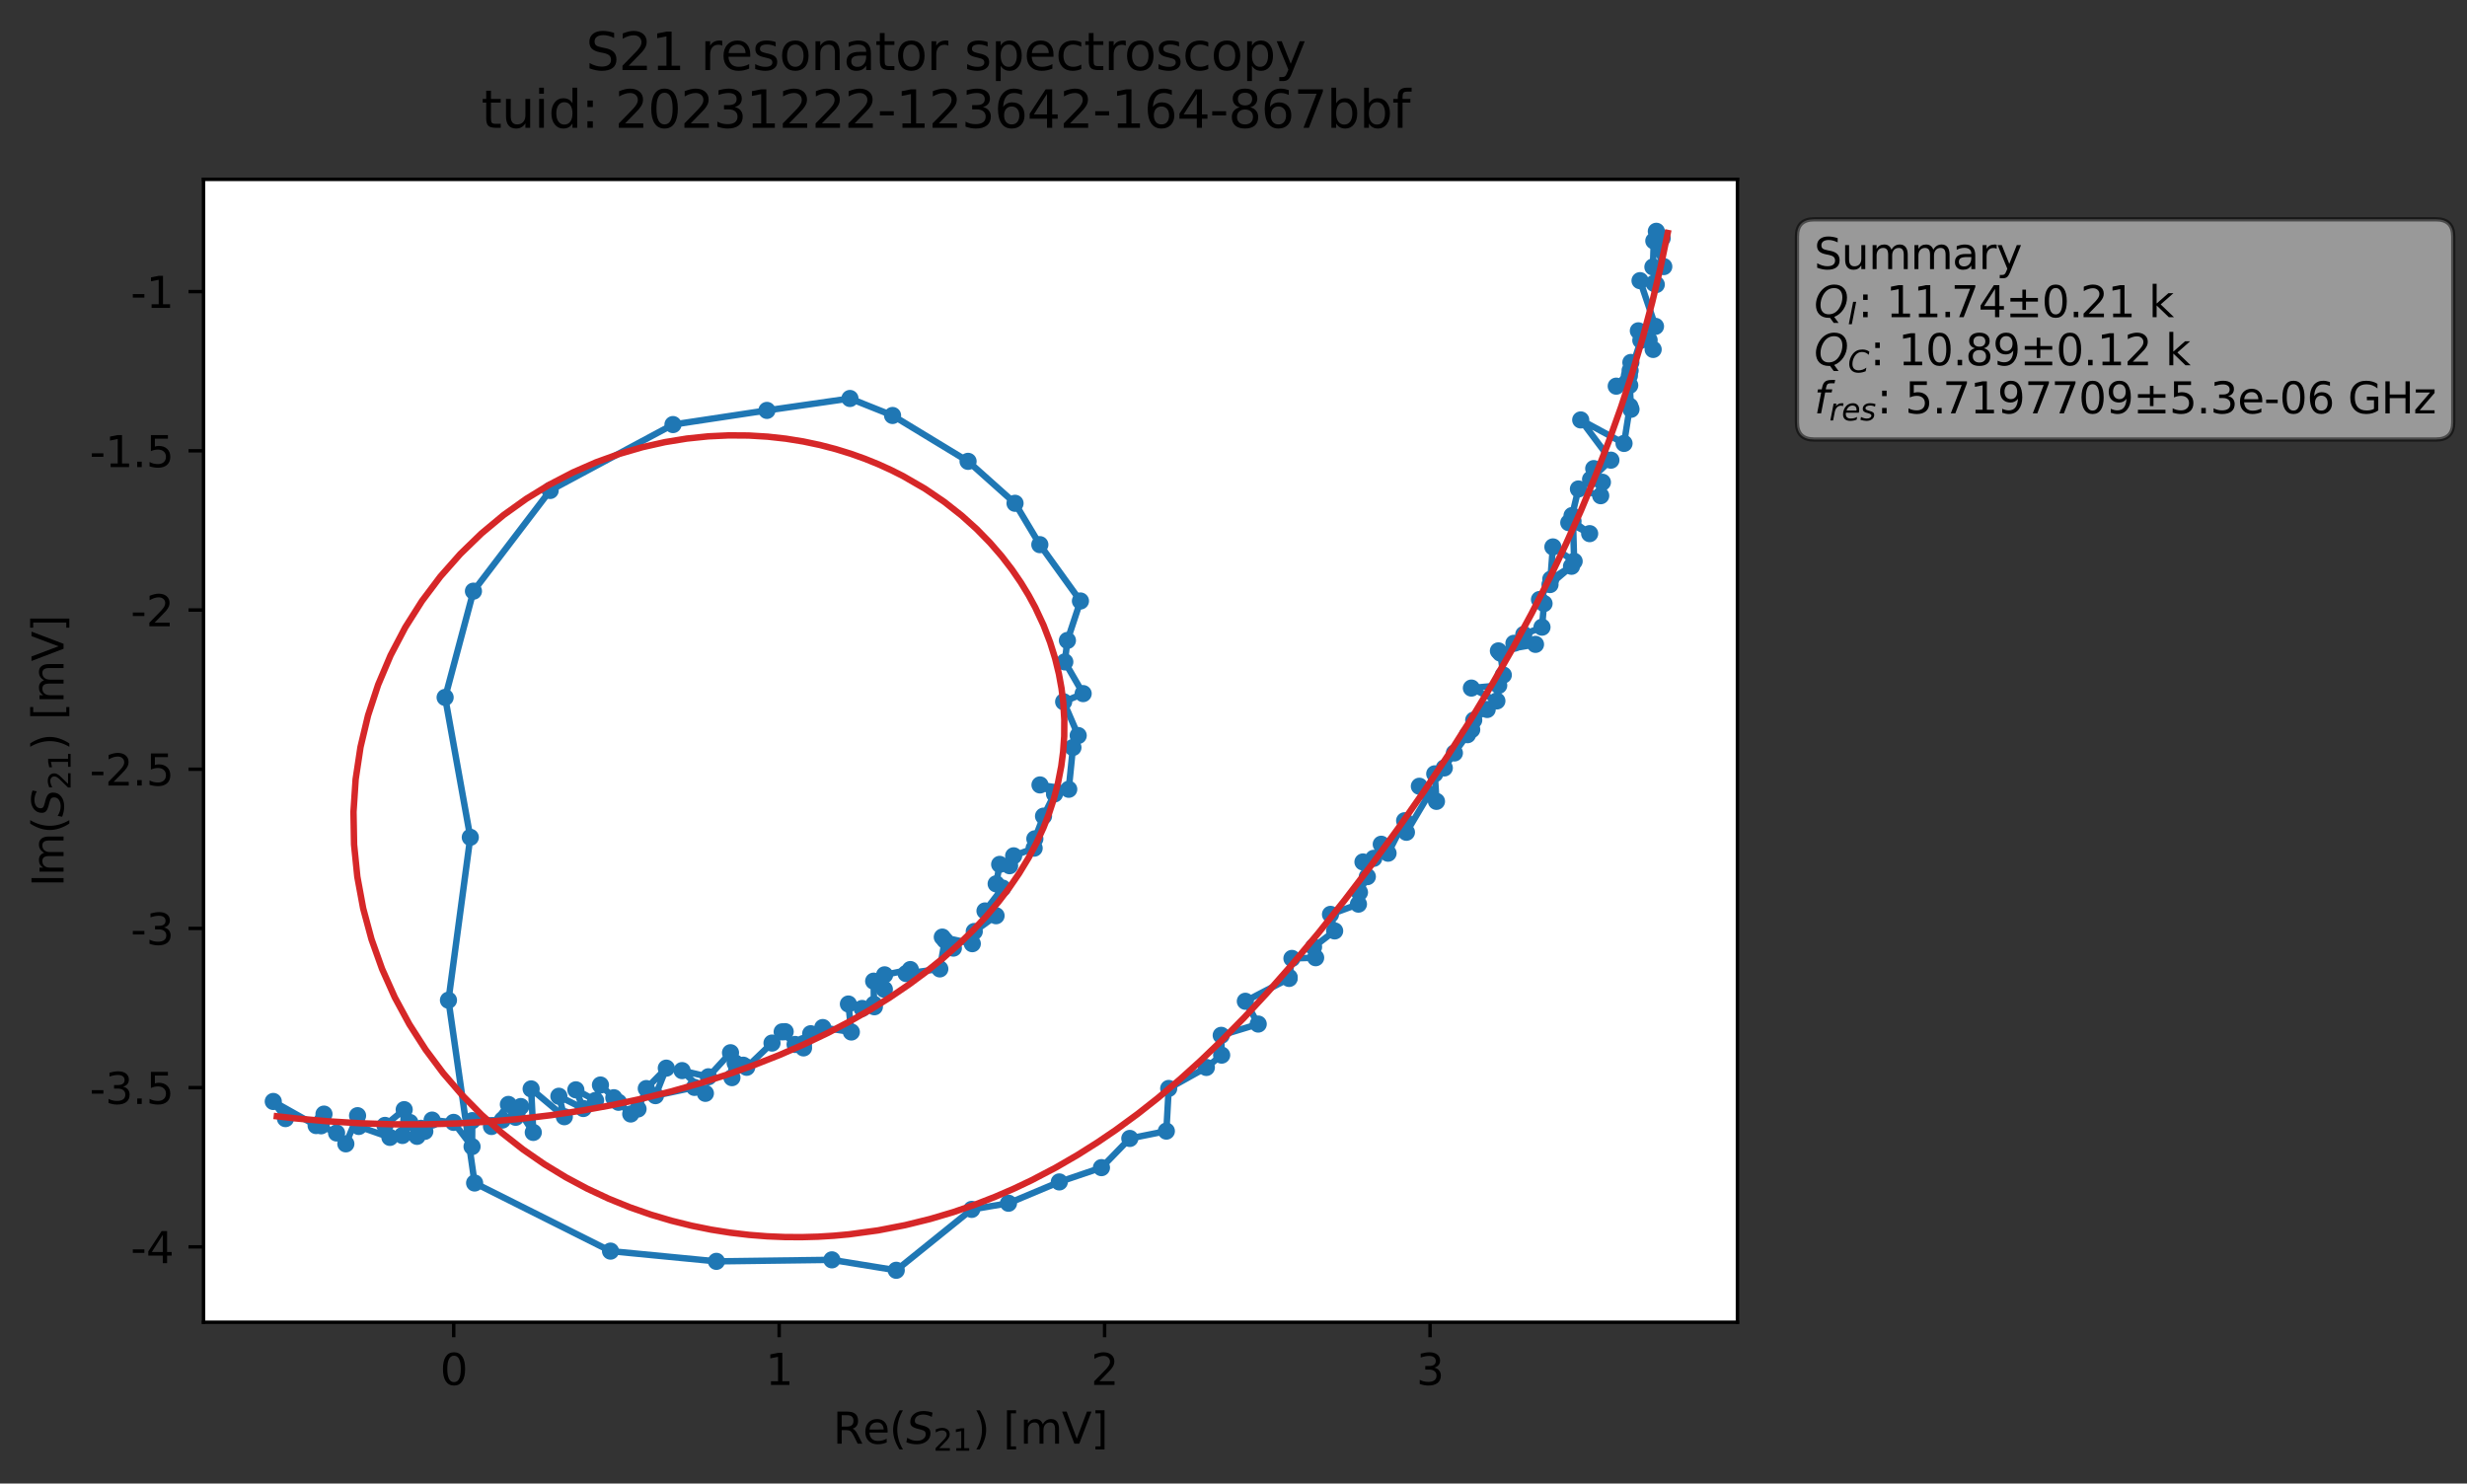 <?xml version="1.0" encoding="utf-8" standalone="no"?>
<!DOCTYPE svg PUBLIC "-//W3C//DTD SVG 1.1//EN"
  "http://www.w3.org/Graphics/SVG/1.1/DTD/svg11.dtd">
<svg xmlns:xlink="http://www.w3.org/1999/xlink" width="574.365pt" height="345.428pt" viewBox="0 0 574.365 345.428" xmlns="http://www.w3.org/2000/svg" version="1.1">
 <rect x="0" y="0" width="574.365" height="345.428" fill="#333333" stroke="none"/>
 <defs>
  <style type="text/css">*{stroke-linejoin: round; stroke-linecap: butt}</style>
 </defs>
 <g id="figure_1">
  <g id="patch_1">
   <path d="M 0 345.428 
L 574.365 345.428 
L 574.365 -0 
L 0 -0 
L 0 345.428 
z
" style="fill: none; opacity: 0"/>
  </g>
  <g id="axes_1">
   <g id="patch_2">
    <path d="M 47.389 307.872 
L 404.509 307.872 
L 404.509 41.76 
L 47.389 41.76 
z
" style="fill: #ffffff"/>
   </g>
   <g id="matplotlib.axis_1">
    <g id="xtick_1">
     <g id="line2d_1">
      <defs>
       <path id="m7662b49213" d="M 0 0 
L 0 3.5 
" style="stroke: #000000; stroke-width: 0.8"/>
      </defs>
      <g>
       <use xlink:href="#m7662b49213" x="105.634" y="307.872" style="stroke: #000000; stroke-width: 0.8"/>
      </g>
     </g>
     <g id="text_1">
      <!-- 0 -->
      <g transform="translate(102.453 322.47) scale(0.1 -0.1)">
       <defs>
        <path id="DejaVuSans-30" d="M 2034 4250 
Q 1547 4250 1301 3770 
Q 1056 3291 1056 2328 
Q 1056 1369 1301 889 
Q 1547 409 2034 409 
Q 2525 409 2770 889 
Q 3016 1369 3016 2328 
Q 3016 3291 2770 3770 
Q 2525 4250 2034 4250 
z
M 2034 4750 
Q 2819 4750 3233 4129 
Q 3647 3509 3647 2328 
Q 3647 1150 3233 529 
Q 2819 -91 2034 -91 
Q 1250 -91 836 529 
Q 422 1150 422 2328 
Q 422 3509 836 4129 
Q 1250 4750 2034 4750 
z
" transform="scale(0.016)"/>
       </defs>
       <use xlink:href="#DejaVuSans-30"/>
      </g>
     </g>
    </g>
    <g id="xtick_2">
     <g id="line2d_2">
      <g>
       <use xlink:href="#m7662b49213" x="181.404" y="307.872" style="stroke: #000000; stroke-width: 0.8"/>
      </g>
     </g>
     <g id="text_2">
      <!-- 1 -->
      <g transform="translate(178.223 322.47) scale(0.1 -0.1)">
       <defs>
        <path id="DejaVuSans-31" d="M 794 531 
L 1825 531 
L 1825 4091 
L 703 3866 
L 703 4441 
L 1819 4666 
L 2450 4666 
L 2450 531 
L 3481 531 
L 3481 0 
L 794 0 
L 794 531 
z
" transform="scale(0.016)"/>
       </defs>
       <use xlink:href="#DejaVuSans-31"/>
      </g>
     </g>
    </g>
    <g id="xtick_3">
     <g id="line2d_3">
      <g>
       <use xlink:href="#m7662b49213" x="257.174" y="307.872" style="stroke: #000000; stroke-width: 0.8"/>
      </g>
     </g>
     <g id="text_3">
      <!-- 2 -->
      <g transform="translate(253.993 322.47) scale(0.1 -0.1)">
       <defs>
        <path id="DejaVuSans-32" d="M 1228 531 
L 3431 531 
L 3431 0 
L 469 0 
L 469 531 
Q 828 903 1448 1529 
Q 2069 2156 2228 2338 
Q 2531 2678 2651 2914 
Q 2772 3150 2772 3378 
Q 2772 3750 2511 3984 
Q 2250 4219 1831 4219 
Q 1534 4219 1204 4116 
Q 875 4013 500 3803 
L 500 4441 
Q 881 4594 1212 4672 
Q 1544 4750 1819 4750 
Q 2544 4750 2975 4387 
Q 3406 4025 3406 3419 
Q 3406 3131 3298 2873 
Q 3191 2616 2906 2266 
Q 2828 2175 2409 1742 
Q 1991 1309 1228 531 
z
" transform="scale(0.016)"/>
       </defs>
       <use xlink:href="#DejaVuSans-32"/>
      </g>
     </g>
    </g>
    <g id="xtick_4">
     <g id="line2d_4">
      <g>
       <use xlink:href="#m7662b49213" x="332.944" y="307.872" style="stroke: #000000; stroke-width: 0.8"/>
      </g>
     </g>
     <g id="text_4">
      <!-- 3 -->
      <g transform="translate(329.763 322.47) scale(0.1 -0.1)">
       <defs>
        <path id="DejaVuSans-33" d="M 2597 2516 
Q 3050 2419 3304 2112 
Q 3559 1806 3559 1356 
Q 3559 666 3084 287 
Q 2609 -91 1734 -91 
Q 1441 -91 1130 -33 
Q 819 25 488 141 
L 488 750 
Q 750 597 1062 519 
Q 1375 441 1716 441 
Q 2309 441 2620 675 
Q 2931 909 2931 1356 
Q 2931 1769 2642 2001 
Q 2353 2234 1838 2234 
L 1294 2234 
L 1294 2753 
L 1863 2753 
Q 2328 2753 2575 2939 
Q 2822 3125 2822 3475 
Q 2822 3834 2567 4026 
Q 2313 4219 1838 4219 
Q 1578 4219 1281 4162 
Q 984 4106 628 3988 
L 628 4550 
Q 988 4650 1302 4700 
Q 1616 4750 1894 4750 
Q 2613 4750 3031 4423 
Q 3450 4097 3450 3541 
Q 3450 3153 3228 2886 
Q 3006 2619 2597 2516 
z
" transform="scale(0.016)"/>
       </defs>
       <use xlink:href="#DejaVuSans-33"/>
      </g>
     </g>
    </g>
    <g id="text_5">
     <!-- Re$(S_{21})$ [mV] -->
     <g transform="translate(193.949 336.149) scale(0.1 -0.1)">
      <defs>
       <path id="DejaVuSans-52" d="M 2841 2188 
Q 3044 2119 3236 1894 
Q 3428 1669 3622 1275 
L 4263 0 
L 3584 0 
L 2988 1197 
Q 2756 1666 2539 1819 
Q 2322 1972 1947 1972 
L 1259 1972 
L 1259 0 
L 628 0 
L 628 4666 
L 2053 4666 
Q 2853 4666 3247 4331 
Q 3641 3997 3641 3322 
Q 3641 2881 3436 2590 
Q 3231 2300 2841 2188 
z
M 1259 4147 
L 1259 2491 
L 2053 2491 
Q 2509 2491 2742 2702 
Q 2975 2913 2975 3322 
Q 2975 3731 2742 3939 
Q 2509 4147 2053 4147 
L 1259 4147 
z
" transform="scale(0.016)"/>
       <path id="DejaVuSans-65" d="M 3597 1894 
L 3597 1613 
L 953 1613 
Q 991 1019 1311 708 
Q 1631 397 2203 397 
Q 2534 397 2845 478 
Q 3156 559 3463 722 
L 3463 178 
Q 3153 47 2828 -22 
Q 2503 -91 2169 -91 
Q 1331 -91 842 396 
Q 353 884 353 1716 
Q 353 2575 817 3079 
Q 1281 3584 2069 3584 
Q 2775 3584 3186 3129 
Q 3597 2675 3597 1894 
z
M 3022 2063 
Q 3016 2534 2758 2815 
Q 2500 3097 2075 3097 
Q 1594 3097 1305 2825 
Q 1016 2553 972 2059 
L 3022 2063 
z
" transform="scale(0.016)"/>
       <path id="DejaVuSans-28" d="M 1984 4856 
Q 1566 4138 1362 3434 
Q 1159 2731 1159 2009 
Q 1159 1288 1364 580 
Q 1569 -128 1984 -844 
L 1484 -844 
Q 1016 -109 783 600 
Q 550 1309 550 2009 
Q 550 2706 781 3412 
Q 1013 4119 1484 4856 
L 1984 4856 
z
" transform="scale(0.016)"/>
       <path id="DejaVuSans-Oblique-53" d="M 3859 4513 
L 3738 3897 
Q 3422 4066 3111 4152 
Q 2800 4238 2509 4238 
Q 1944 4238 1609 3991 
Q 1275 3744 1275 3334 
Q 1275 3109 1398 2989 
Q 1522 2869 2034 2731 
L 2413 2638 
Q 3053 2472 3303 2217 
Q 3553 1963 3553 1503 
Q 3553 797 2998 353 
Q 2444 -91 1538 -91 
Q 1166 -91 791 -17 
Q 416 56 38 206 
L 166 856 
Q 513 641 861 531 
Q 1209 422 1556 422 
Q 2147 422 2503 684 
Q 2859 947 2859 1369 
Q 2859 1650 2717 1795 
Q 2575 1941 2106 2059 
L 1728 2156 
Q 1081 2325 845 2545 
Q 609 2766 609 3163 
Q 609 3859 1145 4304 
Q 1681 4750 2541 4750 
Q 2875 4750 3203 4690 
Q 3531 4631 3859 4513 
z
" transform="scale(0.016)"/>
       <path id="DejaVuSans-29" d="M 513 4856 
L 1013 4856 
Q 1481 4119 1714 3412 
Q 1947 2706 1947 2009 
Q 1947 1309 1714 600 
Q 1481 -109 1013 -844 
L 513 -844 
Q 928 -128 1133 580 
Q 1338 1288 1338 2009 
Q 1338 2731 1133 3434 
Q 928 4138 513 4856 
z
" transform="scale(0.016)"/>
       <path id="DejaVuSans-20" transform="scale(0.016)"/>
       <path id="DejaVuSans-5b" d="M 550 4863 
L 1875 4863 
L 1875 4416 
L 1125 4416 
L 1125 -397 
L 1875 -397 
L 1875 -844 
L 550 -844 
L 550 4863 
z
" transform="scale(0.016)"/>
       <path id="DejaVuSans-6d" d="M 3328 2828 
Q 3544 3216 3844 3400 
Q 4144 3584 4550 3584 
Q 5097 3584 5394 3201 
Q 5691 2819 5691 2113 
L 5691 0 
L 5113 0 
L 5113 2094 
Q 5113 2597 4934 2840 
Q 4756 3084 4391 3084 
Q 3944 3084 3684 2787 
Q 3425 2491 3425 1978 
L 3425 0 
L 2847 0 
L 2847 2094 
Q 2847 2600 2669 2842 
Q 2491 3084 2119 3084 
Q 1678 3084 1418 2786 
Q 1159 2488 1159 1978 
L 1159 0 
L 581 0 
L 581 3500 
L 1159 3500 
L 1159 2956 
Q 1356 3278 1631 3431 
Q 1906 3584 2284 3584 
Q 2666 3584 2933 3390 
Q 3200 3197 3328 2828 
z
" transform="scale(0.016)"/>
       <path id="DejaVuSans-56" d="M 1831 0 
L 50 4666 
L 709 4666 
L 2188 738 
L 3669 4666 
L 4325 4666 
L 2547 0 
L 1831 0 
z
" transform="scale(0.016)"/>
       <path id="DejaVuSans-5d" d="M 1947 4863 
L 1947 -844 
L 622 -844 
L 622 -397 
L 1369 -397 
L 1369 4416 
L 622 4416 
L 622 4863 
L 1947 4863 
z
" transform="scale(0.016)"/>
      </defs>
      <use xlink:href="#DejaVuSans-52" transform="translate(0 0.016)"/>
      <use xlink:href="#DejaVuSans-65" transform="translate(69.482 0.016)"/>
      <use xlink:href="#DejaVuSans-28" transform="translate(131.006 0.016)"/>
      <use xlink:href="#DejaVuSans-Oblique-53" transform="translate(170.02 0.016)"/>
      <use xlink:href="#DejaVuSans-32" transform="translate(233.496 -16.391) scale(0.7)"/>
      <use xlink:href="#DejaVuSans-31" transform="translate(278.032 -16.391) scale(0.7)"/>
      <use xlink:href="#DejaVuSans-29" transform="translate(325.303 0.016)"/>
      <use xlink:href="#DejaVuSans-20" transform="translate(364.316 0.016)"/>
      <use xlink:href="#DejaVuSans-5b" transform="translate(396.104 0.016)"/>
      <use xlink:href="#DejaVuSans-6d" transform="translate(435.117 0.016)"/>
      <use xlink:href="#DejaVuSans-56" transform="translate(532.529 0.016)"/>
      <use xlink:href="#DejaVuSans-5d" transform="translate(600.938 0.016)"/>
     </g>
    </g>
   </g>
   <g id="matplotlib.axis_2">
    <g id="ytick_1">
     <g id="line2d_5">
      <defs>
       <path id="m3ccbe7af6c" d="M 0 0 
L -3.5 0 
" style="stroke: #000000; stroke-width: 0.8"/>
      </defs>
      <g>
       <use xlink:href="#m3ccbe7af6c" x="47.389" y="290.318" style="stroke: #000000; stroke-width: 0.8"/>
      </g>
     </g>
     <g id="text_6">
      <!-- -4 -->
      <g transform="translate(30.419 294.117) scale(0.1 -0.1)">
       <defs>
        <path id="DejaVuSans-2d" d="M 313 2009 
L 1997 2009 
L 1997 1497 
L 313 1497 
L 313 2009 
z
" transform="scale(0.016)"/>
        <path id="DejaVuSans-34" d="M 2419 4116 
L 825 1625 
L 2419 1625 
L 2419 4116 
z
M 2253 4666 
L 3047 4666 
L 3047 1625 
L 3713 1625 
L 3713 1100 
L 3047 1100 
L 3047 0 
L 2419 0 
L 2419 1100 
L 313 1100 
L 313 1709 
L 2253 4666 
z
" transform="scale(0.016)"/>
       </defs>
       <use xlink:href="#DejaVuSans-2d"/>
       <use xlink:href="#DejaVuSans-34" x="36.084"/>
      </g>
     </g>
    </g>
    <g id="ytick_2">
     <g id="line2d_6">
      <g>
       <use xlink:href="#m3ccbe7af6c" x="47.389" y="253.248" style="stroke: #000000; stroke-width: 0.8"/>
      </g>
     </g>
     <g id="text_7">
      <!-- -3.5 -->
      <g transform="translate(20.878 257.047) scale(0.1 -0.1)">
       <defs>
        <path id="DejaVuSans-2e" d="M 684 794 
L 1344 794 
L 1344 0 
L 684 0 
L 684 794 
z
" transform="scale(0.016)"/>
        <path id="DejaVuSans-35" d="M 691 4666 
L 3169 4666 
L 3169 4134 
L 1269 4134 
L 1269 2991 
Q 1406 3038 1543 3061 
Q 1681 3084 1819 3084 
Q 2600 3084 3056 2656 
Q 3513 2228 3513 1497 
Q 3513 744 3044 326 
Q 2575 -91 1722 -91 
Q 1428 -91 1123 -41 
Q 819 9 494 109 
L 494 744 
Q 775 591 1075 516 
Q 1375 441 1709 441 
Q 2250 441 2565 725 
Q 2881 1009 2881 1497 
Q 2881 1984 2565 2268 
Q 2250 2553 1709 2553 
Q 1456 2553 1204 2497 
Q 953 2441 691 2322 
L 691 4666 
z
" transform="scale(0.016)"/>
       </defs>
       <use xlink:href="#DejaVuSans-2d"/>
       <use xlink:href="#DejaVuSans-33" x="36.084"/>
       <use xlink:href="#DejaVuSans-2e" x="99.707"/>
       <use xlink:href="#DejaVuSans-35" x="131.494"/>
      </g>
     </g>
    </g>
    <g id="ytick_3">
     <g id="line2d_7">
      <g>
       <use xlink:href="#m3ccbe7af6c" x="47.389" y="216.177" style="stroke: #000000; stroke-width: 0.8"/>
      </g>
     </g>
     <g id="text_8">
      <!-- -3 -->
      <g transform="translate(30.419 219.976) scale(0.1 -0.1)">
       <use xlink:href="#DejaVuSans-2d"/>
       <use xlink:href="#DejaVuSans-33" x="36.084"/>
      </g>
     </g>
    </g>
    <g id="ytick_4">
     <g id="line2d_8">
      <g>
       <use xlink:href="#m3ccbe7af6c" x="47.389" y="179.106" style="stroke: #000000; stroke-width: 0.8"/>
      </g>
     </g>
     <g id="text_9">
      <!-- -2.5 -->
      <g transform="translate(20.878 182.905) scale(0.1 -0.1)">
       <use xlink:href="#DejaVuSans-2d"/>
       <use xlink:href="#DejaVuSans-32" x="36.084"/>
       <use xlink:href="#DejaVuSans-2e" x="99.707"/>
       <use xlink:href="#DejaVuSans-35" x="131.494"/>
      </g>
     </g>
    </g>
    <g id="ytick_5">
     <g id="line2d_9">
      <g>
       <use xlink:href="#m3ccbe7af6c" x="47.389" y="142.035" style="stroke: #000000; stroke-width: 0.8"/>
      </g>
     </g>
     <g id="text_10">
      <!-- -2 -->
      <g transform="translate(30.419 145.835) scale(0.1 -0.1)">
       <use xlink:href="#DejaVuSans-2d"/>
       <use xlink:href="#DejaVuSans-32" x="36.084"/>
      </g>
     </g>
    </g>
    <g id="ytick_6">
     <g id="line2d_10">
      <g>
       <use xlink:href="#m3ccbe7af6c" x="47.389" y="104.965" style="stroke: #000000; stroke-width: 0.8"/>
      </g>
     </g>
     <g id="text_11">
      <!-- -1.5 -->
      <g transform="translate(20.878 108.764) scale(0.1 -0.1)">
       <use xlink:href="#DejaVuSans-2d"/>
       <use xlink:href="#DejaVuSans-31" x="36.084"/>
       <use xlink:href="#DejaVuSans-2e" x="99.707"/>
       <use xlink:href="#DejaVuSans-35" x="131.494"/>
      </g>
     </g>
    </g>
    <g id="ytick_7">
     <g id="line2d_11">
      <g>
       <use xlink:href="#m3ccbe7af6c" x="47.389" y="67.894" style="stroke: #000000; stroke-width: 0.8"/>
      </g>
     </g>
     <g id="text_12">
      <!-- -1 -->
      <g transform="translate(30.419 71.693) scale(0.1 -0.1)">
       <use xlink:href="#DejaVuSans-2d"/>
       <use xlink:href="#DejaVuSans-31" x="36.084"/>
      </g>
     </g>
    </g>
    <g id="text_13">
     <!-- Im$(S_{21})$ [mV] -->
     <g transform="translate(14.798 206.466) rotate(-90) scale(0.1 -0.1)">
      <defs>
       <path id="DejaVuSans-49" d="M 628 4666 
L 1259 4666 
L 1259 0 
L 628 0 
L 628 4666 
z
" transform="scale(0.016)"/>
      </defs>
      <use xlink:href="#DejaVuSans-49" transform="translate(0 0.016)"/>
      <use xlink:href="#DejaVuSans-6d" transform="translate(25.867 0.016)"/>
      <use xlink:href="#DejaVuSans-28" transform="translate(123.279 0.016)"/>
      <use xlink:href="#DejaVuSans-Oblique-53" transform="translate(162.293 0.016)"/>
      <use xlink:href="#DejaVuSans-32" transform="translate(225.77 -16.391) scale(0.7)"/>
      <use xlink:href="#DejaVuSans-31" transform="translate(270.306 -16.391) scale(0.7)"/>
      <use xlink:href="#DejaVuSans-29" transform="translate(317.576 0.016)"/>
      <use xlink:href="#DejaVuSans-20" transform="translate(356.59 0.016)"/>
      <use xlink:href="#DejaVuSans-5b" transform="translate(388.377 0.016)"/>
      <use xlink:href="#DejaVuSans-6d" transform="translate(427.391 0.016)"/>
      <use xlink:href="#DejaVuSans-56" transform="translate(524.803 0.016)"/>
      <use xlink:href="#DejaVuSans-5d" transform="translate(593.211 0.016)"/>
     </g>
    </g>
   </g>
   <g id="line2d_12">
    <path d="M 386.988 55.443 
L 385.626 53.856 
L 387.359 62.072 
L 385.04 56.083 
L 384.827 62.161 
L 385.613 66.251 
L 385.09 65.965 
L 381.831 65.348 
L 385.427 75.992 
L 381.441 77.033 
L 384.886 81.365 
L 383.942 79.187 
L 382.018 79.24 
L 379.356 87.465 
L 379.702 84.395 
L 379.526 86.26 
L 376.291 89.915 
L 379.432 89.718 
L 379.727 95.3 
L 379.472 94.601 
L 378.108 103.248 
L 368.022 97.777 
L 375.049 107.145 
L 370.317 111.61 
L 371.051 109.113 
L 373.07 112.288 
L 372.675 115.42 
L 367.49 113.853 
L 366.007 120.043 
L 365.243 121.7 
L 370.102 124.254 
L 366.226 121.338 
L 366.49 130.69 
L 361.544 127.346 
L 360.872 136.109 
L 365.879 131.853 
L 361.052 134.854 
L 358.424 139.599 
L 359.484 140.532 
L 359.005 146.029 
L 354.764 147.727 
L 352.47 149.792 
L 357.495 150.036 
L 348.858 151.555 
L 349.314 152.07 
L 349.998 157.175 
L 348.928 159.59 
L 342.57 160.211 
L 348.504 163.203 
L 346.242 165.197 
L 343.111 167.678 
L 342.646 169.881 
L 341.657 171.067 
L 338.611 175.323 
L 336.259 178.81 
L 334.035 180.181 
L 334.438 186.591 
L 330.456 183.075 
L 332.747 184.85 
L 327.443 193.788 
L 327.026 191.101 
L 323.166 198.661 
L 321.583 196.576 
L 319.835 199.857 
L 317.323 200.699 
L 318.342 204.121 
L 316.512 207.782 
L 316.271 210.52 
L 309.767 212.906 
L 310.734 216.758 
L 305.821 220.501 
L 306.308 222.996 
L 300.787 223.162 
L 300.129 227.82 
L 289.942 233.139 
L 292.937 238.445 
L 284.323 241.07 
L 284.427 245.679 
L 280.864 248.548 
L 272.097 253.438 
L 271.549 263.37 
L 263.043 265.076 
L 256.439 271.877 
L 246.628 275.203 
L 234.796 280.167 
L 226.237 281.597 
L 208.663 295.776 
L 193.681 293.345 
L 166.793 293.697 
L 142.143 291.313 
L 110.499 275.454 
L 104.41 232.892 
L 109.494 194.964 
L 103.634 162.389 
L 110.227 137.646 
L 128.091 114.202 
L 156.681 98.859 
L 178.558 95.56 
L 197.885 92.783 
L 207.805 96.742 
L 225.385 107.421 
L 236.322 117.189 
L 242.093 126.818 
L 251.547 139.935 
L 248.514 149.125 
L 247.906 154.12 
L 252.178 161.5 
L 247.638 163.401 
L 251.024 171.266 
L 249.799 174.046 
L 248.823 183.776 
L 242.132 182.764 
L 245.512 184.861 
L 242.954 190.03 
L 240.934 195.315 
L 240.768 197.489 
L 235.998 199.274 
L 235.058 201.576 
L 232.741 201.267 
L 231.924 205.794 
L 233.424 206.783 
L 229.325 212.108 
L 231.901 213.219 
L 226.826 216.892 
L 226.37 219.73 
L 219.385 218.193 
L 221.961 220.759 
L 219.986 218.916 
L 218.806 225.604 
L 210.957 226.681 
L 211.944 225.754 
L 205.957 226.983 
L 205.894 230.361 
L 203.408 228.453 
L 203.471 233.836 
L 200.72 234.815 
L 203.575 234.414 
L 197.525 233.778 
L 198.209 240.296 
L 191.558 239.257 
L 187.078 242.976 
L 188.744 240.696 
L 187.08 243.995 
L 185.115 243.194 
L 182.104 240.259 
L 182.804 240.219 
L 179.736 242.871 
L 173.844 248.512 
L 173.049 248.023 
L 171.163 247.509 
L 170.408 250.925 
L 170.077 245.121 
L 164.928 250.722 
L 158.799 249.283 
L 164.23 254.577 
L 161.68 253.191 
L 152.604 255.112 
L 155.13 248.708 
L 150.469 253.464 
L 148.548 258.214 
L 146.848 259.386 
L 139.796 252.635 
L 138.659 256.226 
L 134.071 253.758 
L 135.809 258.109 
L 130.118 255.252 
L 131.387 260.019 
L 123.659 253.542 
L 124.158 263.676 
L 120.634 258.27 
L 120.055 260.153 
L 121.248 257.65 
L 118.365 257.156 
L 114.428 262.292 
L 116.958 260.797 
L 109.958 260.929 
L 109.902 266.975 
L 105.606 261.338 
L 100.602 260.803 
L 98.02 262.719 
L 98.904 263.427 
L 97.1 264.591 
L 95.418 261.354 
L 93.697 264.386 
L 94.105 258.372 
L 89.632 262.04 
L 90.778 264.833 
L 83.531 262.285 
L 83.248 259.776 
L 80.519 266.335 
L 78.363 263.807 
L 74.762 262.134 
L 74.988 260.987 
L 75.43 259.409 
L 73.6 262.079 
L 63.622 256.469 
L 66.465 260.459 
L 66.465 260.459 
" clip-path="url(#pb226436fd2)" style="fill: none; stroke: #1f77b4; stroke-width: 1.5; stroke-linecap: square"/>
    <defs>
     <path id="mb46f595a02" d="M 0 1.5 
C 0.398 1.5 0.779 1.342 1.061 1.061 
C 1.342 0.779 1.5 0.398 1.5 0 
C 1.5 -0.398 1.342 -0.779 1.061 -1.061 
C 0.779 -1.342 0.398 -1.5 0 -1.5 
C -0.398 -1.5 -0.779 -1.342 -1.061 -1.061 
C -1.342 -0.779 -1.5 -0.398 -1.5 0 
C -1.5 0.398 -1.342 0.779 -1.061 1.061 
C -0.779 1.342 -0.398 1.5 0 1.5 
z
" style="stroke: #1f77b4"/>
    </defs>
    <g clip-path="url(#pb226436fd2)">
     <use xlink:href="#mb46f595a02" x="386.988" y="55.443" style="fill: #1f77b4; stroke: #1f77b4"/>
     <use xlink:href="#mb46f595a02" x="385.626" y="53.856" style="fill: #1f77b4; stroke: #1f77b4"/>
     <use xlink:href="#mb46f595a02" x="387.359" y="62.072" style="fill: #1f77b4; stroke: #1f77b4"/>
     <use xlink:href="#mb46f595a02" x="385.04" y="56.083" style="fill: #1f77b4; stroke: #1f77b4"/>
     <use xlink:href="#mb46f595a02" x="384.827" y="62.161" style="fill: #1f77b4; stroke: #1f77b4"/>
     <use xlink:href="#mb46f595a02" x="385.613" y="66.251" style="fill: #1f77b4; stroke: #1f77b4"/>
     <use xlink:href="#mb46f595a02" x="385.09" y="65.965" style="fill: #1f77b4; stroke: #1f77b4"/>
     <use xlink:href="#mb46f595a02" x="381.831" y="65.348" style="fill: #1f77b4; stroke: #1f77b4"/>
     <use xlink:href="#mb46f595a02" x="385.427" y="75.992" style="fill: #1f77b4; stroke: #1f77b4"/>
     <use xlink:href="#mb46f595a02" x="381.441" y="77.033" style="fill: #1f77b4; stroke: #1f77b4"/>
     <use xlink:href="#mb46f595a02" x="384.886" y="81.365" style="fill: #1f77b4; stroke: #1f77b4"/>
     <use xlink:href="#mb46f595a02" x="383.942" y="79.187" style="fill: #1f77b4; stroke: #1f77b4"/>
     <use xlink:href="#mb46f595a02" x="382.018" y="79.24" style="fill: #1f77b4; stroke: #1f77b4"/>
     <use xlink:href="#mb46f595a02" x="379.356" y="87.465" style="fill: #1f77b4; stroke: #1f77b4"/>
     <use xlink:href="#mb46f595a02" x="379.702" y="84.395" style="fill: #1f77b4; stroke: #1f77b4"/>
     <use xlink:href="#mb46f595a02" x="379.526" y="86.26" style="fill: #1f77b4; stroke: #1f77b4"/>
     <use xlink:href="#mb46f595a02" x="376.291" y="89.915" style="fill: #1f77b4; stroke: #1f77b4"/>
     <use xlink:href="#mb46f595a02" x="379.432" y="89.718" style="fill: #1f77b4; stroke: #1f77b4"/>
     <use xlink:href="#mb46f595a02" x="379.727" y="95.3" style="fill: #1f77b4; stroke: #1f77b4"/>
     <use xlink:href="#mb46f595a02" x="379.472" y="94.601" style="fill: #1f77b4; stroke: #1f77b4"/>
     <use xlink:href="#mb46f595a02" x="378.108" y="103.248" style="fill: #1f77b4; stroke: #1f77b4"/>
     <use xlink:href="#mb46f595a02" x="368.022" y="97.777" style="fill: #1f77b4; stroke: #1f77b4"/>
     <use xlink:href="#mb46f595a02" x="375.049" y="107.145" style="fill: #1f77b4; stroke: #1f77b4"/>
     <use xlink:href="#mb46f595a02" x="370.317" y="111.61" style="fill: #1f77b4; stroke: #1f77b4"/>
     <use xlink:href="#mb46f595a02" x="371.051" y="109.113" style="fill: #1f77b4; stroke: #1f77b4"/>
     <use xlink:href="#mb46f595a02" x="373.07" y="112.288" style="fill: #1f77b4; stroke: #1f77b4"/>
     <use xlink:href="#mb46f595a02" x="372.675" y="115.42" style="fill: #1f77b4; stroke: #1f77b4"/>
     <use xlink:href="#mb46f595a02" x="367.49" y="113.853" style="fill: #1f77b4; stroke: #1f77b4"/>
     <use xlink:href="#mb46f595a02" x="366.007" y="120.043" style="fill: #1f77b4; stroke: #1f77b4"/>
     <use xlink:href="#mb46f595a02" x="365.243" y="121.7" style="fill: #1f77b4; stroke: #1f77b4"/>
     <use xlink:href="#mb46f595a02" x="370.102" y="124.254" style="fill: #1f77b4; stroke: #1f77b4"/>
     <use xlink:href="#mb46f595a02" x="366.226" y="121.338" style="fill: #1f77b4; stroke: #1f77b4"/>
     <use xlink:href="#mb46f595a02" x="366.49" y="130.69" style="fill: #1f77b4; stroke: #1f77b4"/>
     <use xlink:href="#mb46f595a02" x="361.544" y="127.346" style="fill: #1f77b4; stroke: #1f77b4"/>
     <use xlink:href="#mb46f595a02" x="360.872" y="136.109" style="fill: #1f77b4; stroke: #1f77b4"/>
     <use xlink:href="#mb46f595a02" x="365.879" y="131.853" style="fill: #1f77b4; stroke: #1f77b4"/>
     <use xlink:href="#mb46f595a02" x="361.052" y="134.854" style="fill: #1f77b4; stroke: #1f77b4"/>
     <use xlink:href="#mb46f595a02" x="358.424" y="139.599" style="fill: #1f77b4; stroke: #1f77b4"/>
     <use xlink:href="#mb46f595a02" x="359.484" y="140.532" style="fill: #1f77b4; stroke: #1f77b4"/>
     <use xlink:href="#mb46f595a02" x="359.005" y="146.029" style="fill: #1f77b4; stroke: #1f77b4"/>
     <use xlink:href="#mb46f595a02" x="354.764" y="147.727" style="fill: #1f77b4; stroke: #1f77b4"/>
     <use xlink:href="#mb46f595a02" x="352.47" y="149.792" style="fill: #1f77b4; stroke: #1f77b4"/>
     <use xlink:href="#mb46f595a02" x="357.495" y="150.036" style="fill: #1f77b4; stroke: #1f77b4"/>
     <use xlink:href="#mb46f595a02" x="348.858" y="151.555" style="fill: #1f77b4; stroke: #1f77b4"/>
     <use xlink:href="#mb46f595a02" x="349.314" y="152.07" style="fill: #1f77b4; stroke: #1f77b4"/>
     <use xlink:href="#mb46f595a02" x="349.998" y="157.175" style="fill: #1f77b4; stroke: #1f77b4"/>
     <use xlink:href="#mb46f595a02" x="348.928" y="159.59" style="fill: #1f77b4; stroke: #1f77b4"/>
     <use xlink:href="#mb46f595a02" x="342.57" y="160.211" style="fill: #1f77b4; stroke: #1f77b4"/>
     <use xlink:href="#mb46f595a02" x="348.504" y="163.203" style="fill: #1f77b4; stroke: #1f77b4"/>
     <use xlink:href="#mb46f595a02" x="346.242" y="165.197" style="fill: #1f77b4; stroke: #1f77b4"/>
     <use xlink:href="#mb46f595a02" x="343.111" y="167.678" style="fill: #1f77b4; stroke: #1f77b4"/>
     <use xlink:href="#mb46f595a02" x="342.646" y="169.881" style="fill: #1f77b4; stroke: #1f77b4"/>
     <use xlink:href="#mb46f595a02" x="341.657" y="171.067" style="fill: #1f77b4; stroke: #1f77b4"/>
     <use xlink:href="#mb46f595a02" x="338.611" y="175.323" style="fill: #1f77b4; stroke: #1f77b4"/>
     <use xlink:href="#mb46f595a02" x="336.259" y="178.81" style="fill: #1f77b4; stroke: #1f77b4"/>
     <use xlink:href="#mb46f595a02" x="334.035" y="180.181" style="fill: #1f77b4; stroke: #1f77b4"/>
     <use xlink:href="#mb46f595a02" x="334.438" y="186.591" style="fill: #1f77b4; stroke: #1f77b4"/>
     <use xlink:href="#mb46f595a02" x="330.456" y="183.075" style="fill: #1f77b4; stroke: #1f77b4"/>
     <use xlink:href="#mb46f595a02" x="332.747" y="184.85" style="fill: #1f77b4; stroke: #1f77b4"/>
     <use xlink:href="#mb46f595a02" x="327.443" y="193.788" style="fill: #1f77b4; stroke: #1f77b4"/>
     <use xlink:href="#mb46f595a02" x="327.026" y="191.101" style="fill: #1f77b4; stroke: #1f77b4"/>
     <use xlink:href="#mb46f595a02" x="323.166" y="198.661" style="fill: #1f77b4; stroke: #1f77b4"/>
     <use xlink:href="#mb46f595a02" x="321.583" y="196.576" style="fill: #1f77b4; stroke: #1f77b4"/>
     <use xlink:href="#mb46f595a02" x="319.835" y="199.857" style="fill: #1f77b4; stroke: #1f77b4"/>
     <use xlink:href="#mb46f595a02" x="317.323" y="200.699" style="fill: #1f77b4; stroke: #1f77b4"/>
     <use xlink:href="#mb46f595a02" x="318.342" y="204.121" style="fill: #1f77b4; stroke: #1f77b4"/>
     <use xlink:href="#mb46f595a02" x="316.512" y="207.782" style="fill: #1f77b4; stroke: #1f77b4"/>
     <use xlink:href="#mb46f595a02" x="316.271" y="210.52" style="fill: #1f77b4; stroke: #1f77b4"/>
     <use xlink:href="#mb46f595a02" x="309.767" y="212.906" style="fill: #1f77b4; stroke: #1f77b4"/>
     <use xlink:href="#mb46f595a02" x="310.734" y="216.758" style="fill: #1f77b4; stroke: #1f77b4"/>
     <use xlink:href="#mb46f595a02" x="305.821" y="220.501" style="fill: #1f77b4; stroke: #1f77b4"/>
     <use xlink:href="#mb46f595a02" x="306.308" y="222.996" style="fill: #1f77b4; stroke: #1f77b4"/>
     <use xlink:href="#mb46f595a02" x="300.787" y="223.162" style="fill: #1f77b4; stroke: #1f77b4"/>
     <use xlink:href="#mb46f595a02" x="300.144" y="227.561" style="fill: #1f77b4; stroke: #1f77b4"/>
     <use xlink:href="#mb46f595a02" x="300.129" y="227.82" style="fill: #1f77b4; stroke: #1f77b4"/>
     <use xlink:href="#mb46f595a02" x="289.942" y="233.139" style="fill: #1f77b4; stroke: #1f77b4"/>
     <use xlink:href="#mb46f595a02" x="292.937" y="238.445" style="fill: #1f77b4; stroke: #1f77b4"/>
     <use xlink:href="#mb46f595a02" x="284.323" y="241.07" style="fill: #1f77b4; stroke: #1f77b4"/>
     <use xlink:href="#mb46f595a02" x="284.427" y="245.679" style="fill: #1f77b4; stroke: #1f77b4"/>
     <use xlink:href="#mb46f595a02" x="280.864" y="248.548" style="fill: #1f77b4; stroke: #1f77b4"/>
     <use xlink:href="#mb46f595a02" x="272.097" y="253.438" style="fill: #1f77b4; stroke: #1f77b4"/>
     <use xlink:href="#mb46f595a02" x="271.549" y="263.37" style="fill: #1f77b4; stroke: #1f77b4"/>
     <use xlink:href="#mb46f595a02" x="263.043" y="265.076" style="fill: #1f77b4; stroke: #1f77b4"/>
     <use xlink:href="#mb46f595a02" x="256.439" y="271.877" style="fill: #1f77b4; stroke: #1f77b4"/>
     <use xlink:href="#mb46f595a02" x="246.628" y="275.203" style="fill: #1f77b4; stroke: #1f77b4"/>
     <use xlink:href="#mb46f595a02" x="234.796" y="280.167" style="fill: #1f77b4; stroke: #1f77b4"/>
     <use xlink:href="#mb46f595a02" x="226.237" y="281.597" style="fill: #1f77b4; stroke: #1f77b4"/>
     <use xlink:href="#mb46f595a02" x="208.663" y="295.776" style="fill: #1f77b4; stroke: #1f77b4"/>
     <use xlink:href="#mb46f595a02" x="193.681" y="293.345" style="fill: #1f77b4; stroke: #1f77b4"/>
     <use xlink:href="#mb46f595a02" x="166.793" y="293.697" style="fill: #1f77b4; stroke: #1f77b4"/>
     <use xlink:href="#mb46f595a02" x="142.143" y="291.313" style="fill: #1f77b4; stroke: #1f77b4"/>
     <use xlink:href="#mb46f595a02" x="110.499" y="275.454" style="fill: #1f77b4; stroke: #1f77b4"/>
     <use xlink:href="#mb46f595a02" x="104.41" y="232.892" style="fill: #1f77b4; stroke: #1f77b4"/>
     <use xlink:href="#mb46f595a02" x="109.494" y="194.964" style="fill: #1f77b4; stroke: #1f77b4"/>
     <use xlink:href="#mb46f595a02" x="103.634" y="162.389" style="fill: #1f77b4; stroke: #1f77b4"/>
     <use xlink:href="#mb46f595a02" x="110.227" y="137.646" style="fill: #1f77b4; stroke: #1f77b4"/>
     <use xlink:href="#mb46f595a02" x="128.091" y="114.202" style="fill: #1f77b4; stroke: #1f77b4"/>
     <use xlink:href="#mb46f595a02" x="156.681" y="98.859" style="fill: #1f77b4; stroke: #1f77b4"/>
     <use xlink:href="#mb46f595a02" x="178.558" y="95.56" style="fill: #1f77b4; stroke: #1f77b4"/>
     <use xlink:href="#mb46f595a02" x="197.885" y="92.783" style="fill: #1f77b4; stroke: #1f77b4"/>
     <use xlink:href="#mb46f595a02" x="207.805" y="96.742" style="fill: #1f77b4; stroke: #1f77b4"/>
     <use xlink:href="#mb46f595a02" x="225.385" y="107.421" style="fill: #1f77b4; stroke: #1f77b4"/>
     <use xlink:href="#mb46f595a02" x="236.322" y="117.189" style="fill: #1f77b4; stroke: #1f77b4"/>
     <use xlink:href="#mb46f595a02" x="242.093" y="126.818" style="fill: #1f77b4; stroke: #1f77b4"/>
     <use xlink:href="#mb46f595a02" x="251.547" y="139.935" style="fill: #1f77b4; stroke: #1f77b4"/>
     <use xlink:href="#mb46f595a02" x="248.514" y="149.125" style="fill: #1f77b4; stroke: #1f77b4"/>
     <use xlink:href="#mb46f595a02" x="247.906" y="154.12" style="fill: #1f77b4; stroke: #1f77b4"/>
     <use xlink:href="#mb46f595a02" x="252.178" y="161.5" style="fill: #1f77b4; stroke: #1f77b4"/>
     <use xlink:href="#mb46f595a02" x="247.638" y="163.401" style="fill: #1f77b4; stroke: #1f77b4"/>
     <use xlink:href="#mb46f595a02" x="251.024" y="171.266" style="fill: #1f77b4; stroke: #1f77b4"/>
     <use xlink:href="#mb46f595a02" x="249.799" y="174.046" style="fill: #1f77b4; stroke: #1f77b4"/>
     <use xlink:href="#mb46f595a02" x="248.823" y="183.776" style="fill: #1f77b4; stroke: #1f77b4"/>
     <use xlink:href="#mb46f595a02" x="242.132" y="182.764" style="fill: #1f77b4; stroke: #1f77b4"/>
     <use xlink:href="#mb46f595a02" x="245.512" y="184.861" style="fill: #1f77b4; stroke: #1f77b4"/>
     <use xlink:href="#mb46f595a02" x="242.954" y="190.03" style="fill: #1f77b4; stroke: #1f77b4"/>
     <use xlink:href="#mb46f595a02" x="240.934" y="195.315" style="fill: #1f77b4; stroke: #1f77b4"/>
     <use xlink:href="#mb46f595a02" x="240.768" y="197.489" style="fill: #1f77b4; stroke: #1f77b4"/>
     <use xlink:href="#mb46f595a02" x="235.998" y="199.274" style="fill: #1f77b4; stroke: #1f77b4"/>
     <use xlink:href="#mb46f595a02" x="235.058" y="201.576" style="fill: #1f77b4; stroke: #1f77b4"/>
     <use xlink:href="#mb46f595a02" x="232.741" y="201.267" style="fill: #1f77b4; stroke: #1f77b4"/>
     <use xlink:href="#mb46f595a02" x="231.924" y="205.794" style="fill: #1f77b4; stroke: #1f77b4"/>
     <use xlink:href="#mb46f595a02" x="233.424" y="206.783" style="fill: #1f77b4; stroke: #1f77b4"/>
     <use xlink:href="#mb46f595a02" x="229.325" y="212.108" style="fill: #1f77b4; stroke: #1f77b4"/>
     <use xlink:href="#mb46f595a02" x="231.901" y="213.219" style="fill: #1f77b4; stroke: #1f77b4"/>
     <use xlink:href="#mb46f595a02" x="226.826" y="216.892" style="fill: #1f77b4; stroke: #1f77b4"/>
     <use xlink:href="#mb46f595a02" x="226.37" y="219.73" style="fill: #1f77b4; stroke: #1f77b4"/>
     <use xlink:href="#mb46f595a02" x="219.385" y="218.193" style="fill: #1f77b4; stroke: #1f77b4"/>
     <use xlink:href="#mb46f595a02" x="221.961" y="220.759" style="fill: #1f77b4; stroke: #1f77b4"/>
     <use xlink:href="#mb46f595a02" x="219.986" y="218.916" style="fill: #1f77b4; stroke: #1f77b4"/>
     <use xlink:href="#mb46f595a02" x="218.806" y="225.604" style="fill: #1f77b4; stroke: #1f77b4"/>
     <use xlink:href="#mb46f595a02" x="210.957" y="226.681" style="fill: #1f77b4; stroke: #1f77b4"/>
     <use xlink:href="#mb46f595a02" x="211.944" y="225.754" style="fill: #1f77b4; stroke: #1f77b4"/>
     <use xlink:href="#mb46f595a02" x="205.957" y="226.983" style="fill: #1f77b4; stroke: #1f77b4"/>
     <use xlink:href="#mb46f595a02" x="205.894" y="230.361" style="fill: #1f77b4; stroke: #1f77b4"/>
     <use xlink:href="#mb46f595a02" x="203.408" y="228.453" style="fill: #1f77b4; stroke: #1f77b4"/>
     <use xlink:href="#mb46f595a02" x="203.471" y="233.836" style="fill: #1f77b4; stroke: #1f77b4"/>
     <use xlink:href="#mb46f595a02" x="200.72" y="234.815" style="fill: #1f77b4; stroke: #1f77b4"/>
     <use xlink:href="#mb46f595a02" x="203.575" y="234.414" style="fill: #1f77b4; stroke: #1f77b4"/>
     <use xlink:href="#mb46f595a02" x="197.525" y="233.778" style="fill: #1f77b4; stroke: #1f77b4"/>
     <use xlink:href="#mb46f595a02" x="198.209" y="240.296" style="fill: #1f77b4; stroke: #1f77b4"/>
     <use xlink:href="#mb46f595a02" x="191.558" y="239.257" style="fill: #1f77b4; stroke: #1f77b4"/>
     <use xlink:href="#mb46f595a02" x="187.078" y="242.976" style="fill: #1f77b4; stroke: #1f77b4"/>
     <use xlink:href="#mb46f595a02" x="188.744" y="240.696" style="fill: #1f77b4; stroke: #1f77b4"/>
     <use xlink:href="#mb46f595a02" x="187.08" y="243.995" style="fill: #1f77b4; stroke: #1f77b4"/>
     <use xlink:href="#mb46f595a02" x="185.115" y="243.194" style="fill: #1f77b4; stroke: #1f77b4"/>
     <use xlink:href="#mb46f595a02" x="182.104" y="240.259" style="fill: #1f77b4; stroke: #1f77b4"/>
     <use xlink:href="#mb46f595a02" x="182.804" y="240.219" style="fill: #1f77b4; stroke: #1f77b4"/>
     <use xlink:href="#mb46f595a02" x="179.736" y="242.871" style="fill: #1f77b4; stroke: #1f77b4"/>
     <use xlink:href="#mb46f595a02" x="173.844" y="248.512" style="fill: #1f77b4; stroke: #1f77b4"/>
     <use xlink:href="#mb46f595a02" x="173.049" y="248.023" style="fill: #1f77b4; stroke: #1f77b4"/>
     <use xlink:href="#mb46f595a02" x="171.163" y="247.509" style="fill: #1f77b4; stroke: #1f77b4"/>
     <use xlink:href="#mb46f595a02" x="170.408" y="250.925" style="fill: #1f77b4; stroke: #1f77b4"/>
     <use xlink:href="#mb46f595a02" x="170.077" y="245.121" style="fill: #1f77b4; stroke: #1f77b4"/>
     <use xlink:href="#mb46f595a02" x="164.928" y="250.722" style="fill: #1f77b4; stroke: #1f77b4"/>
     <use xlink:href="#mb46f595a02" x="158.799" y="249.283" style="fill: #1f77b4; stroke: #1f77b4"/>
     <use xlink:href="#mb46f595a02" x="164.23" y="254.577" style="fill: #1f77b4; stroke: #1f77b4"/>
     <use xlink:href="#mb46f595a02" x="161.68" y="253.191" style="fill: #1f77b4; stroke: #1f77b4"/>
     <use xlink:href="#mb46f595a02" x="152.604" y="255.112" style="fill: #1f77b4; stroke: #1f77b4"/>
     <use xlink:href="#mb46f595a02" x="155.13" y="248.708" style="fill: #1f77b4; stroke: #1f77b4"/>
     <use xlink:href="#mb46f595a02" x="150.469" y="253.464" style="fill: #1f77b4; stroke: #1f77b4"/>
     <use xlink:href="#mb46f595a02" x="148.548" y="258.214" style="fill: #1f77b4; stroke: #1f77b4"/>
     <use xlink:href="#mb46f595a02" x="146.848" y="259.386" style="fill: #1f77b4; stroke: #1f77b4"/>
     <use xlink:href="#mb46f595a02" x="144.004" y="256.658" style="fill: #1f77b4; stroke: #1f77b4"/>
     <use xlink:href="#mb46f595a02" x="142.906" y="255.597" style="fill: #1f77b4; stroke: #1f77b4"/>
     <use xlink:href="#mb46f595a02" x="139.796" y="252.635" style="fill: #1f77b4; stroke: #1f77b4"/>
     <use xlink:href="#mb46f595a02" x="138.659" y="256.226" style="fill: #1f77b4; stroke: #1f77b4"/>
     <use xlink:href="#mb46f595a02" x="134.071" y="253.758" style="fill: #1f77b4; stroke: #1f77b4"/>
     <use xlink:href="#mb46f595a02" x="135.809" y="258.109" style="fill: #1f77b4; stroke: #1f77b4"/>
     <use xlink:href="#mb46f595a02" x="130.118" y="255.252" style="fill: #1f77b4; stroke: #1f77b4"/>
     <use xlink:href="#mb46f595a02" x="131.387" y="260.019" style="fill: #1f77b4; stroke: #1f77b4"/>
     <use xlink:href="#mb46f595a02" x="123.659" y="253.542" style="fill: #1f77b4; stroke: #1f77b4"/>
     <use xlink:href="#mb46f595a02" x="124.158" y="263.676" style="fill: #1f77b4; stroke: #1f77b4"/>
     <use xlink:href="#mb46f595a02" x="120.634" y="258.27" style="fill: #1f77b4; stroke: #1f77b4"/>
     <use xlink:href="#mb46f595a02" x="120.055" y="260.153" style="fill: #1f77b4; stroke: #1f77b4"/>
     <use xlink:href="#mb46f595a02" x="121.248" y="257.65" style="fill: #1f77b4; stroke: #1f77b4"/>
     <use xlink:href="#mb46f595a02" x="118.365" y="257.156" style="fill: #1f77b4; stroke: #1f77b4"/>
     <use xlink:href="#mb46f595a02" x="114.428" y="262.292" style="fill: #1f77b4; stroke: #1f77b4"/>
     <use xlink:href="#mb46f595a02" x="116.958" y="260.797" style="fill: #1f77b4; stroke: #1f77b4"/>
     <use xlink:href="#mb46f595a02" x="109.958" y="260.929" style="fill: #1f77b4; stroke: #1f77b4"/>
     <use xlink:href="#mb46f595a02" x="109.902" y="266.975" style="fill: #1f77b4; stroke: #1f77b4"/>
     <use xlink:href="#mb46f595a02" x="105.606" y="261.338" style="fill: #1f77b4; stroke: #1f77b4"/>
     <use xlink:href="#mb46f595a02" x="100.602" y="260.803" style="fill: #1f77b4; stroke: #1f77b4"/>
     <use xlink:href="#mb46f595a02" x="98.02" y="262.719" style="fill: #1f77b4; stroke: #1f77b4"/>
     <use xlink:href="#mb46f595a02" x="98.904" y="263.427" style="fill: #1f77b4; stroke: #1f77b4"/>
     <use xlink:href="#mb46f595a02" x="97.1" y="264.591" style="fill: #1f77b4; stroke: #1f77b4"/>
     <use xlink:href="#mb46f595a02" x="95.418" y="261.354" style="fill: #1f77b4; stroke: #1f77b4"/>
     <use xlink:href="#mb46f595a02" x="93.697" y="264.386" style="fill: #1f77b4; stroke: #1f77b4"/>
     <use xlink:href="#mb46f595a02" x="94.105" y="258.372" style="fill: #1f77b4; stroke: #1f77b4"/>
     <use xlink:href="#mb46f595a02" x="89.632" y="262.04" style="fill: #1f77b4; stroke: #1f77b4"/>
     <use xlink:href="#mb46f595a02" x="90.778" y="264.833" style="fill: #1f77b4; stroke: #1f77b4"/>
     <use xlink:href="#mb46f595a02" x="83.531" y="262.285" style="fill: #1f77b4; stroke: #1f77b4"/>
     <use xlink:href="#mb46f595a02" x="83.248" y="259.776" style="fill: #1f77b4; stroke: #1f77b4"/>
     <use xlink:href="#mb46f595a02" x="80.519" y="266.335" style="fill: #1f77b4; stroke: #1f77b4"/>
     <use xlink:href="#mb46f595a02" x="78.363" y="263.807" style="fill: #1f77b4; stroke: #1f77b4"/>
     <use xlink:href="#mb46f595a02" x="74.762" y="262.134" style="fill: #1f77b4; stroke: #1f77b4"/>
     <use xlink:href="#mb46f595a02" x="74.988" y="260.987" style="fill: #1f77b4; stroke: #1f77b4"/>
     <use xlink:href="#mb46f595a02" x="75.43" y="259.409" style="fill: #1f77b4; stroke: #1f77b4"/>
     <use xlink:href="#mb46f595a02" x="73.6" y="262.079" style="fill: #1f77b4; stroke: #1f77b4"/>
     <use xlink:href="#mb46f595a02" x="63.622" y="256.469" style="fill: #1f77b4; stroke: #1f77b4"/>
     <use xlink:href="#mb46f595a02" x="66.465" y="260.459" style="fill: #1f77b4; stroke: #1f77b4"/>
    </g>
   </g>
   <g id="line2d_13">
    <path d="M 388.276 54.242 
L 386.577 62.356 
L 384.646 70.456 
L 382.483 78.541 
L 380.086 86.608 
L 377.455 94.659 
L 374.589 102.694 
L 371.485 110.716 
L 368.14 118.729 
L 364.55 126.739 
L 360.71 134.757 
L 356.61 142.795 
L 352.238 150.872 
L 347.578 159.013 
L 342.604 167.252 
L 337.281 175.637 
L 331.554 184.234 
L 325.698 192.631 
L 319.298 201.408 
L 313.057 209.591 
L 307.044 217.135 
L 300.813 224.589 
L 294.939 231.26 
L 289.639 236.963 
L 284.427 242.268 
L 279.413 247.079 
L 274.75 251.289 
L 269.543 255.69 
L 264.902 259.347 
L 259.75 263.119 
L 255.493 266.011 
L 250.842 268.945 
L 245.74 271.898 
L 240.118 274.84 
L 236.043 276.774 
L 231.677 278.666 
L 226.991 280.493 
L 221.957 282.228 
L 216.543 283.836 
L 210.716 285.272 
L 204.445 286.484 
L 197.699 287.404 
L 194.14 287.731 
L 190.453 287.954 
L 186.636 288.06 
L 182.688 288.035 
L 178.609 287.866 
L 174.4 287.535 
L 170.063 287.026 
L 165.601 286.319 
L 161.022 285.396 
L 156.332 284.235 
L 151.544 282.816 
L 146.671 281.116 
L 141.73 279.114 
L 136.743 276.786 
L 131.734 274.112 
L 126.733 271.072 
L 121.772 267.647 
L 116.892 263.823 
L 112.133 259.587 
L 107.544 254.933 
L 103.173 249.861 
L 99.074 244.375 
L 95.303 238.49 
L 91.913 232.228 
L 88.958 225.618 
L 86.491 218.701 
L 84.556 211.526 
L 83.194 204.148 
L 82.434 196.63 
L 82.3 189.043 
L 82.8 181.458 
L 83.933 173.949 
L 85.686 166.588 
L 88.034 159.446 
L 90.94 152.586 
L 94.362 146.067 
L 98.245 139.937 
L 102.534 134.235 
L 107.167 128.991 
L 112.082 124.224 
L 117.217 119.946 
L 122.512 116.157 
L 127.911 112.851 
L 133.361 110.015 
L 138.815 107.63 
L 144.233 105.675 
L 149.577 104.122 
L 154.818 102.945 
L 159.93 102.114 
L 164.892 101.6 
L 169.691 101.374 
L 174.312 101.407 
L 178.75 101.674 
L 182.998 102.147 
L 187.054 102.802 
L 190.918 103.618 
L 194.592 104.574 
L 198.079 105.651 
L 201.383 106.832 
L 204.51 108.101 
L 207.464 109.444 
L 210.253 110.849 
L 215.362 113.802 
L 219.888 116.883 
L 223.888 120.035 
L 227.412 123.213 
L 230.51 126.383 
L 233.225 129.52 
L 235.6 132.605 
L 237.669 135.625 
L 239.467 138.571 
L 241.023 141.437 
L 242.956 145.58 
L 244.478 149.533 
L 245.649 153.297 
L 246.522 156.878 
L 247.142 160.284 
L 247.544 163.524 
L 247.794 167.603 
L 247.77 171.427 
L 247.52 175.018 
L 247.081 178.398 
L 246.312 182.353 
L 245.343 186.039 
L 244.21 189.486 
L 242.942 192.719 
L 241.274 196.347 
L 239.475 199.732 
L 237.241 203.409 
L 234.889 206.83 
L 232.441 210.024 
L 229.548 213.43 
L 226.57 216.606 
L 223.137 219.935 
L 219.631 223.036 
L 215.664 226.244 
L 211.635 229.227 
L 207.143 232.277 
L 202.595 235.108 
L 197.582 237.969 
L 192.52 240.614 
L 186.99 243.253 
L 181.417 245.676 
L 175.374 248.059 
L 169.295 250.22 
L 162.745 252.305 
L 156.164 254.162 
L 149.556 255.8 
L 142.484 257.316 
L 135.393 258.602 
L 128.287 259.664 
L 121.171 260.508 
L 114.051 261.139 
L 106.485 261.582 
L 98.925 261.794 
L 91.375 261.779 
L 83.842 261.541 
L 76.33 261.084 
L 68.844 260.41 
L 64.456 259.914 
L 64.456 259.914 
" clip-path="url(#pb226436fd2)" style="fill: none; stroke: #d62728; stroke-width: 1.5; stroke-linecap: square"/>
   </g>
   <g id="patch_3">
    <path d="M 47.389 307.872 
L 47.389 41.76 
" style="fill: none; stroke: #000000; stroke-width: 0.8; stroke-linejoin: miter; stroke-linecap: square"/>
   </g>
   <g id="patch_4">
    <path d="M 404.509 307.872 
L 404.509 41.76 
" style="fill: none; stroke: #000000; stroke-width: 0.8; stroke-linejoin: miter; stroke-linecap: square"/>
   </g>
   <g id="patch_5">
    <path d="M 47.389 307.872 
L 404.509 307.872 
" style="fill: none; stroke: #000000; stroke-width: 0.8; stroke-linejoin: miter; stroke-linecap: square"/>
   </g>
   <g id="patch_6">
    <path d="M 47.389 41.76 
L 404.509 41.76 
" style="fill: none; stroke: #000000; stroke-width: 0.8; stroke-linejoin: miter; stroke-linecap: square"/>
   </g>
   <g id="text_14">
    <g id="patch_7">
     <path d="M 422.365 102.337 
L 567.165 102.337 
Q 571.165 102.337 571.165 98.337 
L 571.165 55.066 
Q 571.165 51.066 567.165 51.066 
L 422.365 51.066 
Q 418.365 51.066 418.365 55.066 
L 418.365 98.337 
Q 418.365 102.337 422.365 102.337 
z
" style="fill: #ffffff; opacity: 0.5; stroke: #000000; stroke-linejoin: miter"/>
    </g>
    <!-- Summary -->
    <g transform="translate(422.365 62.664) scale(0.1 -0.1)">
     <defs>
      <path id="DejaVuSans-53" d="M 3425 4513 
L 3425 3897 
Q 3066 4069 2747 4153 
Q 2428 4238 2131 4238 
Q 1616 4238 1336 4038 
Q 1056 3838 1056 3469 
Q 1056 3159 1242 3001 
Q 1428 2844 1947 2747 
L 2328 2669 
Q 3034 2534 3370 2195 
Q 3706 1856 3706 1288 
Q 3706 609 3251 259 
Q 2797 -91 1919 -91 
Q 1588 -91 1214 -16 
Q 841 59 441 206 
L 441 856 
Q 825 641 1194 531 
Q 1563 422 1919 422 
Q 2459 422 2753 634 
Q 3047 847 3047 1241 
Q 3047 1584 2836 1778 
Q 2625 1972 2144 2069 
L 1759 2144 
Q 1053 2284 737 2584 
Q 422 2884 422 3419 
Q 422 4038 858 4394 
Q 1294 4750 2059 4750 
Q 2388 4750 2728 4690 
Q 3069 4631 3425 4513 
z
" transform="scale(0.016)"/>
      <path id="DejaVuSans-75" d="M 544 1381 
L 544 3500 
L 1119 3500 
L 1119 1403 
Q 1119 906 1312 657 
Q 1506 409 1894 409 
Q 2359 409 2629 706 
Q 2900 1003 2900 1516 
L 2900 3500 
L 3475 3500 
L 3475 0 
L 2900 0 
L 2900 538 
Q 2691 219 2414 64 
Q 2138 -91 1772 -91 
Q 1169 -91 856 284 
Q 544 659 544 1381 
z
M 1991 3584 
L 1991 3584 
z
" transform="scale(0.016)"/>
      <path id="DejaVuSans-61" d="M 2194 1759 
Q 1497 1759 1228 1600 
Q 959 1441 959 1056 
Q 959 750 1161 570 
Q 1363 391 1709 391 
Q 2188 391 2477 730 
Q 2766 1069 2766 1631 
L 2766 1759 
L 2194 1759 
z
M 3341 1997 
L 3341 0 
L 2766 0 
L 2766 531 
Q 2569 213 2275 61 
Q 1981 -91 1556 -91 
Q 1019 -91 701 211 
Q 384 513 384 1019 
Q 384 1609 779 1909 
Q 1175 2209 1959 2209 
L 2766 2209 
L 2766 2266 
Q 2766 2663 2505 2880 
Q 2244 3097 1772 3097 
Q 1472 3097 1187 3025 
Q 903 2953 641 2809 
L 641 3341 
Q 956 3463 1253 3523 
Q 1550 3584 1831 3584 
Q 2591 3584 2966 3190 
Q 3341 2797 3341 1997 
z
" transform="scale(0.016)"/>
      <path id="DejaVuSans-72" d="M 2631 2963 
Q 2534 3019 2420 3045 
Q 2306 3072 2169 3072 
Q 1681 3072 1420 2755 
Q 1159 2438 1159 1844 
L 1159 0 
L 581 0 
L 581 3500 
L 1159 3500 
L 1159 2956 
Q 1341 3275 1631 3429 
Q 1922 3584 2338 3584 
Q 2397 3584 2469 3576 
Q 2541 3569 2628 3553 
L 2631 2963 
z
" transform="scale(0.016)"/>
      <path id="DejaVuSans-79" d="M 2059 -325 
Q 1816 -950 1584 -1140 
Q 1353 -1331 966 -1331 
L 506 -1331 
L 506 -850 
L 844 -850 
Q 1081 -850 1212 -737 
Q 1344 -625 1503 -206 
L 1606 56 
L 191 3500 
L 800 3500 
L 1894 763 
L 2988 3500 
L 3597 3500 
L 2059 -325 
z
" transform="scale(0.016)"/>
     </defs>
     <use xlink:href="#DejaVuSans-53"/>
     <use xlink:href="#DejaVuSans-75" x="63.477"/>
     <use xlink:href="#DejaVuSans-6d" x="126.855"/>
     <use xlink:href="#DejaVuSans-6d" x="224.268"/>
     <use xlink:href="#DejaVuSans-61" x="321.68"/>
     <use xlink:href="#DejaVuSans-72" x="382.959"/>
     <use xlink:href="#DejaVuSans-79" x="424.072"/>
    </g>
    <!-- $Q_I$: 11.74$\pm$0.21 k -->
    <g transform="translate(422.365 73.862) scale(0.1 -0.1)">
     <defs>
      <path id="DejaVuSans-Oblique-51" d="M 2309 -84 
Q 2275 -88 2237 -89 
Q 2200 -91 2125 -91 
Q 1250 -91 756 411 
Q 263 913 263 1797 
Q 263 2319 452 2844 
Q 641 3369 978 3788 
Q 1369 4269 1858 4509 
Q 2347 4750 2938 4750 
Q 3794 4750 4287 4245 
Q 4781 3741 4781 2869 
Q 4781 1928 4265 1147 
Q 3750 366 2919 44 
L 3553 -825 
L 2847 -825 
L 2309 -84 
z
M 2919 4238 
Q 2400 4238 2003 3986 
Q 1606 3734 1313 3219 
Q 1125 2891 1026 2522 
Q 928 2153 928 1778 
Q 928 1128 1239 775 
Q 1550 422 2119 422 
Q 2631 422 3032 676 
Q 3434 931 3719 1434 
Q 3909 1772 4009 2142 
Q 4109 2513 4109 2881 
Q 4109 3528 3796 3883 
Q 3484 4238 2919 4238 
z
" transform="scale(0.016)"/>
      <path id="DejaVuSans-Oblique-49" d="M 1081 4666 
L 1716 4666 
L 806 0 
L 172 0 
L 1081 4666 
z
" transform="scale(0.016)"/>
      <path id="DejaVuSans-3a" d="M 750 794 
L 1409 794 
L 1409 0 
L 750 0 
L 750 794 
z
M 750 3309 
L 1409 3309 
L 1409 2516 
L 750 2516 
L 750 3309 
z
" transform="scale(0.016)"/>
      <path id="DejaVuSans-37" d="M 525 4666 
L 3525 4666 
L 3525 4397 
L 1831 0 
L 1172 0 
L 2766 4134 
L 525 4134 
L 525 4666 
z
" transform="scale(0.016)"/>
      <path id="DejaVuSans-b1" d="M 2944 4013 
L 2944 2803 
L 4684 2803 
L 4684 2272 
L 2944 2272 
L 2944 1063 
L 2419 1063 
L 2419 2272 
L 678 2272 
L 678 2803 
L 2419 2803 
L 2419 4013 
L 2944 4013 
z
M 678 531 
L 4684 531 
L 4684 0 
L 678 0 
L 678 531 
z
" transform="scale(0.016)"/>
      <path id="DejaVuSans-6b" d="M 581 4863 
L 1159 4863 
L 1159 1991 
L 2875 3500 
L 3609 3500 
L 1753 1863 
L 3688 0 
L 2938 0 
L 1159 1709 
L 1159 0 
L 581 0 
L 581 4863 
z
" transform="scale(0.016)"/>
     </defs>
     <use xlink:href="#DejaVuSans-Oblique-51" transform="translate(0 0.016)"/>
     <use xlink:href="#DejaVuSans-Oblique-49" transform="translate(78.711 -16.391) scale(0.7)"/>
     <use xlink:href="#DejaVuSans-3a" transform="translate(102.09 0.016)"/>
     <use xlink:href="#DejaVuSans-20" transform="translate(135.781 0.016)"/>
     <use xlink:href="#DejaVuSans-31" transform="translate(167.568 0.016)"/>
     <use xlink:href="#DejaVuSans-31" transform="translate(231.191 0.016)"/>
     <use xlink:href="#DejaVuSans-2e" transform="translate(294.814 0.016)"/>
     <use xlink:href="#DejaVuSans-37" transform="translate(318.852 0.016)"/>
     <use xlink:href="#DejaVuSans-34" transform="translate(382.475 0.016)"/>
     <use xlink:href="#DejaVuSans-b1" transform="translate(446.098 0.016)"/>
     <use xlink:href="#DejaVuSans-30" transform="translate(529.887 0.016)"/>
     <use xlink:href="#DejaVuSans-2e" transform="translate(593.51 0.016)"/>
     <use xlink:href="#DejaVuSans-32" transform="translate(619.797 0.016)"/>
     <use xlink:href="#DejaVuSans-31" transform="translate(683.42 0.016)"/>
     <use xlink:href="#DejaVuSans-20" transform="translate(747.043 0.016)"/>
     <use xlink:href="#DejaVuSans-6b" transform="translate(778.83 0.016)"/>
    </g>
    <!-- $Q_C$: 10.89$\pm$0.12 k -->
    <g transform="translate(422.365 85.06) scale(0.1 -0.1)">
     <defs>
      <path id="DejaVuSans-Oblique-43" d="M 4447 4306 
L 4319 3641 
Q 4019 3944 3683 4091 
Q 3347 4238 2956 4238 
Q 2422 4238 2017 3981 
Q 1613 3725 1319 3200 
Q 1131 2863 1032 2486 
Q 934 2109 934 1728 
Q 934 1091 1264 756 
Q 1594 422 2222 422 
Q 2656 422 3056 561 
Q 3456 700 3834 978 
L 3688 231 
Q 3316 72 2936 -9 
Q 2556 -91 2175 -91 
Q 1278 -91 773 396 
Q 269 884 269 1753 
Q 269 2309 461 2846 
Q 653 3384 1013 3828 
Q 1394 4300 1883 4525 
Q 2372 4750 3022 4750 
Q 3422 4750 3780 4639 
Q 4138 4528 4447 4306 
z
" transform="scale(0.016)"/>
      <path id="DejaVuSans-38" d="M 2034 2216 
Q 1584 2216 1326 1975 
Q 1069 1734 1069 1313 
Q 1069 891 1326 650 
Q 1584 409 2034 409 
Q 2484 409 2743 651 
Q 3003 894 3003 1313 
Q 3003 1734 2745 1975 
Q 2488 2216 2034 2216 
z
M 1403 2484 
Q 997 2584 770 2862 
Q 544 3141 544 3541 
Q 544 4100 942 4425 
Q 1341 4750 2034 4750 
Q 2731 4750 3128 4425 
Q 3525 4100 3525 3541 
Q 3525 3141 3298 2862 
Q 3072 2584 2669 2484 
Q 3125 2378 3379 2068 
Q 3634 1759 3634 1313 
Q 3634 634 3220 271 
Q 2806 -91 2034 -91 
Q 1263 -91 848 271 
Q 434 634 434 1313 
Q 434 1759 690 2068 
Q 947 2378 1403 2484 
z
M 1172 3481 
Q 1172 3119 1398 2916 
Q 1625 2713 2034 2713 
Q 2441 2713 2670 2916 
Q 2900 3119 2900 3481 
Q 2900 3844 2670 4047 
Q 2441 4250 2034 4250 
Q 1625 4250 1398 4047 
Q 1172 3844 1172 3481 
z
" transform="scale(0.016)"/>
      <path id="DejaVuSans-39" d="M 703 97 
L 703 672 
Q 941 559 1184 500 
Q 1428 441 1663 441 
Q 2288 441 2617 861 
Q 2947 1281 2994 2138 
Q 2813 1869 2534 1725 
Q 2256 1581 1919 1581 
Q 1219 1581 811 2004 
Q 403 2428 403 3163 
Q 403 3881 828 4315 
Q 1253 4750 1959 4750 
Q 2769 4750 3195 4129 
Q 3622 3509 3622 2328 
Q 3622 1225 3098 567 
Q 2575 -91 1691 -91 
Q 1453 -91 1209 -44 
Q 966 3 703 97 
z
M 1959 2075 
Q 2384 2075 2632 2365 
Q 2881 2656 2881 3163 
Q 2881 3666 2632 3958 
Q 2384 4250 1959 4250 
Q 1534 4250 1286 3958 
Q 1038 3666 1038 3163 
Q 1038 2656 1286 2365 
Q 1534 2075 1959 2075 
z
" transform="scale(0.016)"/>
     </defs>
     <use xlink:href="#DejaVuSans-Oblique-51" transform="translate(0 0.016)"/>
     <use xlink:href="#DejaVuSans-Oblique-43" transform="translate(78.711 -16.391) scale(0.7)"/>
     <use xlink:href="#DejaVuSans-3a" transform="translate(130.322 0.016)"/>
     <use xlink:href="#DejaVuSans-20" transform="translate(164.014 0.016)"/>
     <use xlink:href="#DejaVuSans-31" transform="translate(195.801 0.016)"/>
     <use xlink:href="#DejaVuSans-30" transform="translate(259.424 0.016)"/>
     <use xlink:href="#DejaVuSans-2e" transform="translate(323.047 0.016)"/>
     <use xlink:href="#DejaVuSans-38" transform="translate(352.209 0.016)"/>
     <use xlink:href="#DejaVuSans-39" transform="translate(415.832 0.016)"/>
     <use xlink:href="#DejaVuSans-b1" transform="translate(479.455 0.016)"/>
     <use xlink:href="#DejaVuSans-30" transform="translate(563.244 0.016)"/>
     <use xlink:href="#DejaVuSans-2e" transform="translate(626.867 0.016)"/>
     <use xlink:href="#DejaVuSans-31" transform="translate(658.654 0.016)"/>
     <use xlink:href="#DejaVuSans-32" transform="translate(722.277 0.016)"/>
     <use xlink:href="#DejaVuSans-20" transform="translate(785.9 0.016)"/>
     <use xlink:href="#DejaVuSans-6b" transform="translate(817.688 0.016)"/>
    </g>
    <!-- $f_{res}$: 5.7197709$\pm$5.3e-06 GHz -->
    <g transform="translate(422.365 96.257) scale(0.1 -0.1)">
     <defs>
      <path id="DejaVuSans-Oblique-66" d="M 3059 4863 
L 2969 4384 
L 2419 4384 
Q 2106 4384 1964 4261 
Q 1822 4138 1753 3809 
L 1691 3500 
L 2638 3500 
L 2553 3053 
L 1606 3053 
L 1013 0 
L 434 0 
L 1031 3053 
L 481 3053 
L 563 3500 
L 1113 3500 
L 1159 3744 
Q 1278 4363 1576 4613 
Q 1875 4863 2516 4863 
L 3059 4863 
z
" transform="scale(0.016)"/>
      <path id="DejaVuSans-Oblique-72" d="M 2853 2969 
Q 2766 3016 2653 3041 
Q 2541 3066 2413 3066 
Q 1953 3066 1609 2717 
Q 1266 2369 1153 1784 
L 800 0 
L 225 0 
L 909 3500 
L 1484 3500 
L 1375 2956 
Q 1603 3259 1920 3421 
Q 2238 3584 2597 3584 
Q 2691 3584 2781 3573 
Q 2872 3563 2963 3538 
L 2853 2969 
z
" transform="scale(0.016)"/>
      <path id="DejaVuSans-Oblique-65" d="M 3078 2063 
Q 3088 2113 3092 2166 
Q 3097 2219 3097 2272 
Q 3097 2653 2873 2875 
Q 2650 3097 2266 3097 
Q 1838 3097 1509 2826 
Q 1181 2556 1013 2059 
L 3078 2063 
z
M 3578 1613 
L 903 1613 
Q 884 1494 878 1425 
Q 872 1356 872 1306 
Q 872 872 1139 634 
Q 1406 397 1894 397 
Q 2269 397 2603 481 
Q 2938 566 3225 728 
L 3116 159 
Q 2806 34 2476 -28 
Q 2147 -91 1806 -91 
Q 1078 -91 686 257 
Q 294 606 294 1247 
Q 294 1794 489 2264 
Q 684 2734 1063 3103 
Q 1306 3334 1642 3459 
Q 1978 3584 2356 3584 
Q 2950 3584 3301 3228 
Q 3653 2872 3653 2272 
Q 3653 2128 3634 1964 
Q 3616 1800 3578 1613 
z
" transform="scale(0.016)"/>
      <path id="DejaVuSans-Oblique-73" d="M 3200 3397 
L 3091 2853 
Q 2863 2978 2609 3040 
Q 2356 3103 2088 3103 
Q 1634 3103 1373 2948 
Q 1113 2794 1113 2528 
Q 1113 2219 1719 2053 
Q 1766 2041 1788 2034 
L 1972 1978 
Q 2547 1819 2739 1644 
Q 2931 1469 2931 1166 
Q 2931 609 2489 259 
Q 2047 -91 1331 -91 
Q 1053 -91 747 -37 
Q 441 16 72 128 
L 184 722 
Q 500 559 806 475 
Q 1113 391 1394 391 
Q 1816 391 2080 572 
Q 2344 753 2344 1031 
Q 2344 1331 1650 1516 
L 1591 1531 
L 1394 1581 
Q 956 1697 753 1886 
Q 550 2075 550 2369 
Q 550 2928 970 3256 
Q 1391 3584 2113 3584 
Q 2397 3584 2667 3537 
Q 2938 3491 3200 3397 
z
" transform="scale(0.016)"/>
      <path id="DejaVuSans-36" d="M 2113 2584 
Q 1688 2584 1439 2293 
Q 1191 2003 1191 1497 
Q 1191 994 1439 701 
Q 1688 409 2113 409 
Q 2538 409 2786 701 
Q 3034 994 3034 1497 
Q 3034 2003 2786 2293 
Q 2538 2584 2113 2584 
z
M 3366 4563 
L 3366 3988 
Q 3128 4100 2886 4159 
Q 2644 4219 2406 4219 
Q 1781 4219 1451 3797 
Q 1122 3375 1075 2522 
Q 1259 2794 1537 2939 
Q 1816 3084 2150 3084 
Q 2853 3084 3261 2657 
Q 3669 2231 3669 1497 
Q 3669 778 3244 343 
Q 2819 -91 2113 -91 
Q 1303 -91 875 529 
Q 447 1150 447 2328 
Q 447 3434 972 4092 
Q 1497 4750 2381 4750 
Q 2619 4750 2861 4703 
Q 3103 4656 3366 4563 
z
" transform="scale(0.016)"/>
      <path id="DejaVuSans-47" d="M 3809 666 
L 3809 1919 
L 2778 1919 
L 2778 2438 
L 4434 2438 
L 4434 434 
Q 4069 175 3628 42 
Q 3188 -91 2688 -91 
Q 1594 -91 976 548 
Q 359 1188 359 2328 
Q 359 3472 976 4111 
Q 1594 4750 2688 4750 
Q 3144 4750 3555 4637 
Q 3966 4525 4313 4306 
L 4313 3634 
Q 3963 3931 3569 4081 
Q 3175 4231 2741 4231 
Q 1884 4231 1454 3753 
Q 1025 3275 1025 2328 
Q 1025 1384 1454 906 
Q 1884 428 2741 428 
Q 3075 428 3337 486 
Q 3600 544 3809 666 
z
" transform="scale(0.016)"/>
      <path id="DejaVuSans-48" d="M 628 4666 
L 1259 4666 
L 1259 2753 
L 3553 2753 
L 3553 4666 
L 4184 4666 
L 4184 0 
L 3553 0 
L 3553 2222 
L 1259 2222 
L 1259 0 
L 628 0 
L 628 4666 
z
" transform="scale(0.016)"/>
      <path id="DejaVuSans-7a" d="M 353 3500 
L 3084 3500 
L 3084 2975 
L 922 459 
L 3084 459 
L 3084 0 
L 275 0 
L 275 525 
L 2438 3041 
L 353 3041 
L 353 3500 
z
" transform="scale(0.016)"/>
     </defs>
     <use xlink:href="#DejaVuSans-Oblique-66" transform="translate(0 0.016)"/>
     <use xlink:href="#DejaVuSans-Oblique-72" transform="translate(35.205 -16.391) scale(0.7)"/>
     <use xlink:href="#DejaVuSans-Oblique-65" transform="translate(63.984 -16.391) scale(0.7)"/>
     <use xlink:href="#DejaVuSans-Oblique-73" transform="translate(107.051 -16.391) scale(0.7)"/>
     <use xlink:href="#DejaVuSans-3a" transform="translate(146.255 0.016)"/>
     <use xlink:href="#DejaVuSans-20" transform="translate(179.946 0.016)"/>
     <use xlink:href="#DejaVuSans-35" transform="translate(211.733 0.016)"/>
     <use xlink:href="#DejaVuSans-2e" transform="translate(275.356 0.016)"/>
     <use xlink:href="#DejaVuSans-37" transform="translate(299.394 0.016)"/>
     <use xlink:href="#DejaVuSans-31" transform="translate(363.017 0.016)"/>
     <use xlink:href="#DejaVuSans-39" transform="translate(426.64 0.016)"/>
     <use xlink:href="#DejaVuSans-37" transform="translate(490.263 0.016)"/>
     <use xlink:href="#DejaVuSans-37" transform="translate(552.136 0.016)"/>
     <use xlink:href="#DejaVuSans-30" transform="translate(615.759 0.016)"/>
     <use xlink:href="#DejaVuSans-39" transform="translate(679.382 0.016)"/>
     <use xlink:href="#DejaVuSans-b1" transform="translate(743.005 0.016)"/>
     <use xlink:href="#DejaVuSans-35" transform="translate(826.794 0.016)"/>
     <use xlink:href="#DejaVuSans-2e" transform="translate(890.417 0.016)"/>
     <use xlink:href="#DejaVuSans-33" transform="translate(922.204 0.016)"/>
     <use xlink:href="#DejaVuSans-65" transform="translate(985.827 0.016)"/>
     <use xlink:href="#DejaVuSans-2d" transform="translate(1047.351 0.016)"/>
     <use xlink:href="#DejaVuSans-30" transform="translate(1083.435 0.016)"/>
     <use xlink:href="#DejaVuSans-36" transform="translate(1147.058 0.016)"/>
     <use xlink:href="#DejaVuSans-20" transform="translate(1210.681 0.016)"/>
     <use xlink:href="#DejaVuSans-47" transform="translate(1242.468 0.016)"/>
     <use xlink:href="#DejaVuSans-48" transform="translate(1319.958 0.016)"/>
     <use xlink:href="#DejaVuSans-7a" transform="translate(1395.153 0.016)"/>
    </g>
   </g>
  </g>
  <g id="text_15">
   <!-- S21 resonator spectroscopy -->
   <g transform="translate(136.405 16.318) scale(0.12 -0.12)">
    <defs>
     <path id="DejaVuSans-73" d="M 2834 3397 
L 2834 2853 
Q 2591 2978 2328 3040 
Q 2066 3103 1784 3103 
Q 1356 3103 1142 2972 
Q 928 2841 928 2578 
Q 928 2378 1081 2264 
Q 1234 2150 1697 2047 
L 1894 2003 
Q 2506 1872 2764 1633 
Q 3022 1394 3022 966 
Q 3022 478 2636 193 
Q 2250 -91 1575 -91 
Q 1294 -91 989 -36 
Q 684 19 347 128 
L 347 722 
Q 666 556 975 473 
Q 1284 391 1588 391 
Q 1994 391 2212 530 
Q 2431 669 2431 922 
Q 2431 1156 2273 1281 
Q 2116 1406 1581 1522 
L 1381 1569 
Q 847 1681 609 1914 
Q 372 2147 372 2553 
Q 372 3047 722 3315 
Q 1072 3584 1716 3584 
Q 2034 3584 2315 3537 
Q 2597 3491 2834 3397 
z
" transform="scale(0.016)"/>
     <path id="DejaVuSans-6f" d="M 1959 3097 
Q 1497 3097 1228 2736 
Q 959 2375 959 1747 
Q 959 1119 1226 758 
Q 1494 397 1959 397 
Q 2419 397 2687 759 
Q 2956 1122 2956 1747 
Q 2956 2369 2687 2733 
Q 2419 3097 1959 3097 
z
M 1959 3584 
Q 2709 3584 3137 3096 
Q 3566 2609 3566 1747 
Q 3566 888 3137 398 
Q 2709 -91 1959 -91 
Q 1206 -91 779 398 
Q 353 888 353 1747 
Q 353 2609 779 3096 
Q 1206 3584 1959 3584 
z
" transform="scale(0.016)"/>
     <path id="DejaVuSans-6e" d="M 3513 2113 
L 3513 0 
L 2938 0 
L 2938 2094 
Q 2938 2591 2744 2837 
Q 2550 3084 2163 3084 
Q 1697 3084 1428 2787 
Q 1159 2491 1159 1978 
L 1159 0 
L 581 0 
L 581 3500 
L 1159 3500 
L 1159 2956 
Q 1366 3272 1645 3428 
Q 1925 3584 2291 3584 
Q 2894 3584 3203 3211 
Q 3513 2838 3513 2113 
z
" transform="scale(0.016)"/>
     <path id="DejaVuSans-74" d="M 1172 4494 
L 1172 3500 
L 2356 3500 
L 2356 3053 
L 1172 3053 
L 1172 1153 
Q 1172 725 1289 603 
Q 1406 481 1766 481 
L 2356 481 
L 2356 0 
L 1766 0 
Q 1100 0 847 248 
Q 594 497 594 1153 
L 594 3053 
L 172 3053 
L 172 3500 
L 594 3500 
L 594 4494 
L 1172 4494 
z
" transform="scale(0.016)"/>
     <path id="DejaVuSans-70" d="M 1159 525 
L 1159 -1331 
L 581 -1331 
L 581 3500 
L 1159 3500 
L 1159 2969 
Q 1341 3281 1617 3432 
Q 1894 3584 2278 3584 
Q 2916 3584 3314 3078 
Q 3713 2572 3713 1747 
Q 3713 922 3314 415 
Q 2916 -91 2278 -91 
Q 1894 -91 1617 61 
Q 1341 213 1159 525 
z
M 3116 1747 
Q 3116 2381 2855 2742 
Q 2594 3103 2138 3103 
Q 1681 3103 1420 2742 
Q 1159 2381 1159 1747 
Q 1159 1113 1420 752 
Q 1681 391 2138 391 
Q 2594 391 2855 752 
Q 3116 1113 3116 1747 
z
" transform="scale(0.016)"/>
     <path id="DejaVuSans-63" d="M 3122 3366 
L 3122 2828 
Q 2878 2963 2633 3030 
Q 2388 3097 2138 3097 
Q 1578 3097 1268 2742 
Q 959 2388 959 1747 
Q 959 1106 1268 751 
Q 1578 397 2138 397 
Q 2388 397 2633 464 
Q 2878 531 3122 666 
L 3122 134 
Q 2881 22 2623 -34 
Q 2366 -91 2075 -91 
Q 1284 -91 818 406 
Q 353 903 353 1747 
Q 353 2603 823 3093 
Q 1294 3584 2113 3584 
Q 2378 3584 2631 3529 
Q 2884 3475 3122 3366 
z
" transform="scale(0.016)"/>
    </defs>
    <use xlink:href="#DejaVuSans-53"/>
    <use xlink:href="#DejaVuSans-32" x="63.477"/>
    <use xlink:href="#DejaVuSans-31" x="127.1"/>
    <use xlink:href="#DejaVuSans-20" x="190.723"/>
    <use xlink:href="#DejaVuSans-72" x="222.51"/>
    <use xlink:href="#DejaVuSans-65" x="261.373"/>
    <use xlink:href="#DejaVuSans-73" x="322.896"/>
    <use xlink:href="#DejaVuSans-6f" x="374.996"/>
    <use xlink:href="#DejaVuSans-6e" x="436.178"/>
    <use xlink:href="#DejaVuSans-61" x="499.557"/>
    <use xlink:href="#DejaVuSans-74" x="560.836"/>
    <use xlink:href="#DejaVuSans-6f" x="600.045"/>
    <use xlink:href="#DejaVuSans-72" x="661.227"/>
    <use xlink:href="#DejaVuSans-20" x="702.34"/>
    <use xlink:href="#DejaVuSans-73" x="734.127"/>
    <use xlink:href="#DejaVuSans-70" x="786.227"/>
    <use xlink:href="#DejaVuSans-65" x="849.703"/>
    <use xlink:href="#DejaVuSans-63" x="911.227"/>
    <use xlink:href="#DejaVuSans-74" x="966.207"/>
    <use xlink:href="#DejaVuSans-72" x="1005.416"/>
    <use xlink:href="#DejaVuSans-6f" x="1044.279"/>
    <use xlink:href="#DejaVuSans-73" x="1105.461"/>
    <use xlink:href="#DejaVuSans-63" x="1157.561"/>
    <use xlink:href="#DejaVuSans-6f" x="1212.541"/>
    <use xlink:href="#DejaVuSans-70" x="1273.723"/>
    <use xlink:href="#DejaVuSans-79" x="1337.199"/>
   </g>
   <!-- tuid: 20231222-123642-164-867bbf -->
   <g transform="translate(112.056 29.756) scale(0.12 -0.12)">
    <defs>
     <path id="DejaVuSans-69" d="M 603 3500 
L 1178 3500 
L 1178 0 
L 603 0 
L 603 3500 
z
M 603 4863 
L 1178 4863 
L 1178 4134 
L 603 4134 
L 603 4863 
z
" transform="scale(0.016)"/>
     <path id="DejaVuSans-64" d="M 2906 2969 
L 2906 4863 
L 3481 4863 
L 3481 0 
L 2906 0 
L 2906 525 
Q 2725 213 2448 61 
Q 2172 -91 1784 -91 
Q 1150 -91 751 415 
Q 353 922 353 1747 
Q 353 2572 751 3078 
Q 1150 3584 1784 3584 
Q 2172 3584 2448 3432 
Q 2725 3281 2906 2969 
z
M 947 1747 
Q 947 1113 1208 752 
Q 1469 391 1925 391 
Q 2381 391 2643 752 
Q 2906 1113 2906 1747 
Q 2906 2381 2643 2742 
Q 2381 3103 1925 3103 
Q 1469 3103 1208 2742 
Q 947 2381 947 1747 
z
" transform="scale(0.016)"/>
     <path id="DejaVuSans-62" d="M 3116 1747 
Q 3116 2381 2855 2742 
Q 2594 3103 2138 3103 
Q 1681 3103 1420 2742 
Q 1159 2381 1159 1747 
Q 1159 1113 1420 752 
Q 1681 391 2138 391 
Q 2594 391 2855 752 
Q 3116 1113 3116 1747 
z
M 1159 2969 
Q 1341 3281 1617 3432 
Q 1894 3584 2278 3584 
Q 2916 3584 3314 3078 
Q 3713 2572 3713 1747 
Q 3713 922 3314 415 
Q 2916 -91 2278 -91 
Q 1894 -91 1617 61 
Q 1341 213 1159 525 
L 1159 0 
L 581 0 
L 581 4863 
L 1159 4863 
L 1159 2969 
z
" transform="scale(0.016)"/>
     <path id="DejaVuSans-66" d="M 2375 4863 
L 2375 4384 
L 1825 4384 
Q 1516 4384 1395 4259 
Q 1275 4134 1275 3809 
L 1275 3500 
L 2222 3500 
L 2222 3053 
L 1275 3053 
L 1275 0 
L 697 0 
L 697 3053 
L 147 3053 
L 147 3500 
L 697 3500 
L 697 3744 
Q 697 4328 969 4595 
Q 1241 4863 1831 4863 
L 2375 4863 
z
" transform="scale(0.016)"/>
    </defs>
    <use xlink:href="#DejaVuSans-74"/>
    <use xlink:href="#DejaVuSans-75" x="39.209"/>
    <use xlink:href="#DejaVuSans-69" x="102.588"/>
    <use xlink:href="#DejaVuSans-64" x="130.371"/>
    <use xlink:href="#DejaVuSans-3a" x="193.848"/>
    <use xlink:href="#DejaVuSans-20" x="227.539"/>
    <use xlink:href="#DejaVuSans-32" x="259.326"/>
    <use xlink:href="#DejaVuSans-30" x="322.949"/>
    <use xlink:href="#DejaVuSans-32" x="386.572"/>
    <use xlink:href="#DejaVuSans-33" x="450.195"/>
    <use xlink:href="#DejaVuSans-31" x="513.818"/>
    <use xlink:href="#DejaVuSans-32" x="577.441"/>
    <use xlink:href="#DejaVuSans-32" x="641.064"/>
    <use xlink:href="#DejaVuSans-32" x="704.688"/>
    <use xlink:href="#DejaVuSans-2d" x="768.311"/>
    <use xlink:href="#DejaVuSans-31" x="804.395"/>
    <use xlink:href="#DejaVuSans-32" x="868.018"/>
    <use xlink:href="#DejaVuSans-33" x="931.641"/>
    <use xlink:href="#DejaVuSans-36" x="995.264"/>
    <use xlink:href="#DejaVuSans-34" x="1058.887"/>
    <use xlink:href="#DejaVuSans-32" x="1122.51"/>
    <use xlink:href="#DejaVuSans-2d" x="1186.133"/>
    <use xlink:href="#DejaVuSans-31" x="1222.217"/>
    <use xlink:href="#DejaVuSans-36" x="1285.84"/>
    <use xlink:href="#DejaVuSans-34" x="1349.463"/>
    <use xlink:href="#DejaVuSans-2d" x="1413.086"/>
    <use xlink:href="#DejaVuSans-38" x="1449.17"/>
    <use xlink:href="#DejaVuSans-36" x="1512.793"/>
    <use xlink:href="#DejaVuSans-37" x="1576.416"/>
    <use xlink:href="#DejaVuSans-62" x="1640.039"/>
    <use xlink:href="#DejaVuSans-62" x="1703.516"/>
    <use xlink:href="#DejaVuSans-66" x="1766.992"/>
   </g>
  </g>
 </g>
 <defs>
  <clipPath id="pb226436fd2">
   <rect x="47.389" y="41.76" width="357.12" height="266.112"/>
  </clipPath>
 </defs>
</svg>
